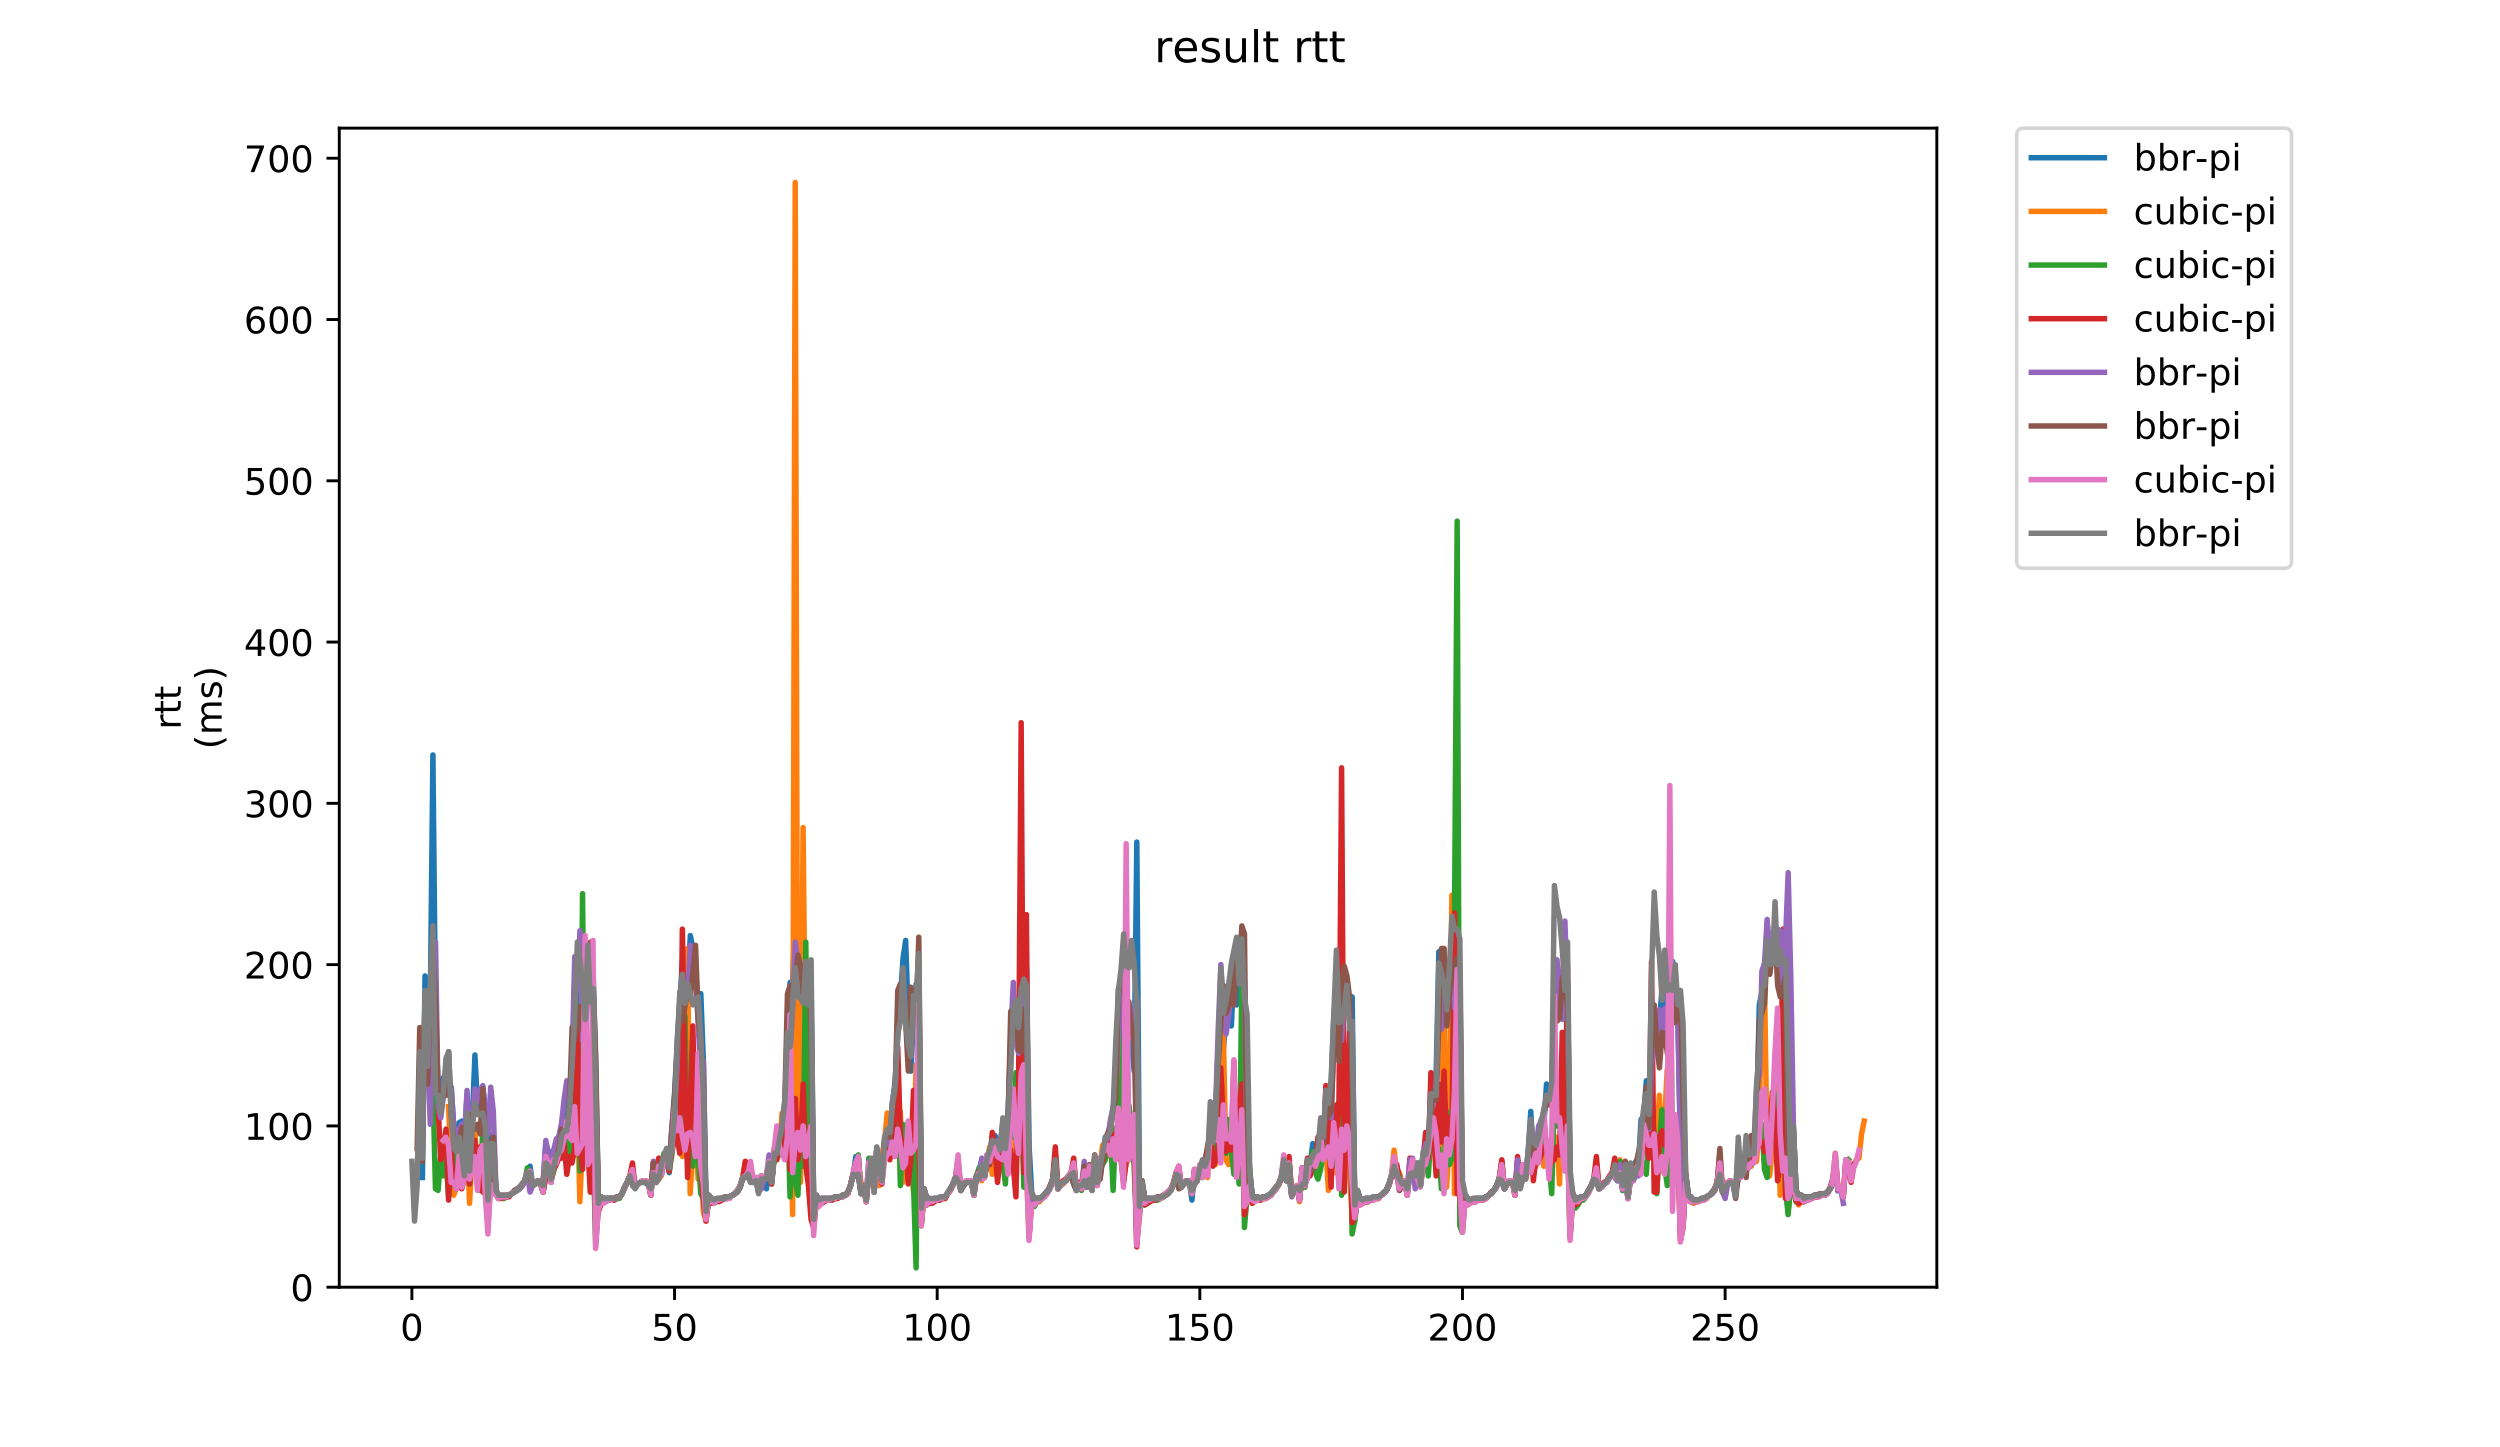 <?xml version="1.0" encoding="utf-8" standalone="no"?>
<!DOCTYPE svg PUBLIC "-//W3C//DTD SVG 1.1//EN"
  "http://www.w3.org/Graphics/SVG/1.1/DTD/svg11.dtd">
<!-- Created with matplotlib (https://matplotlib.org/) -->
<svg height="396pt" version="1.1" viewBox="0 0 684 396" width="684pt" xmlns="http://www.w3.org/2000/svg" xmlns:xlink="http://www.w3.org/1999/xlink">
 <defs>
  <style type="text/css">
*{stroke-linecap:butt;stroke-linejoin:round;}
  </style>
 </defs>
 <g id="figure_1">
  <g id="patch_1">
   <path d="M 0 396 
L 684 396 
L 684 0 
L 0 0 
z
" style="fill:#ffffff;"/>
  </g>
  <g id="axes_1">
   <g id="patch_2">
    <path d="M 92.824 352.174 
L 529.913 352.174 
L 529.913 35.062 
L 92.824 35.062 
z
" style="fill:#ffffff;"/>
   </g>
   <g id="matplotlib.axis_1">
    <g id="xtick_1">
     <g id="line2d_1">
      <defs>
       <path d="M 0 0 
L 0 3.5 
" id="m897622887b" style="stroke:#000000;stroke-width:0.8;"/>
      </defs>
      <g>
       <use style="stroke:#000000;stroke-width:0.8;" x="112.692" xlink:href="#m897622887b" y="352.174"/>
      </g>
     </g>
     <g id="text_1">
      <!-- 0 -->
      <defs>
       <path d="M 31.781 66.406 
Q 24.172 66.406 20.328 58.906 
Q 16.5 51.422 16.5 36.375 
Q 16.5 21.391 20.328 13.891 
Q 24.172 6.391 31.781 6.391 
Q 39.453 6.391 43.281 13.891 
Q 47.125 21.391 47.125 36.375 
Q 47.125 51.422 43.281 58.906 
Q 39.453 66.406 31.781 66.406 
z
M 31.781 74.219 
Q 44.047 74.219 50.516 64.516 
Q 56.984 54.828 56.984 36.375 
Q 56.984 17.969 50.516 8.266 
Q 44.047 -1.422 31.781 -1.422 
Q 19.531 -1.422 13.062 8.266 
Q 6.594 17.969 6.594 36.375 
Q 6.594 54.828 13.062 64.516 
Q 19.531 74.219 31.781 74.219 
z
" id="DejaVuSans-48"/>
      </defs>
      <g transform="translate(109.51 366.773)scale(0.1 -0.1)">
       <use xlink:href="#DejaVuSans-48"/>
      </g>
     </g>
    </g>
    <g id="xtick_2">
     <g id="line2d_2">
      <g>
       <use style="stroke:#000000;stroke-width:0.8;" x="184.552" xlink:href="#m897622887b" y="352.174"/>
      </g>
     </g>
     <g id="text_2">
      <!-- 50 -->
      <defs>
       <path d="M 10.797 72.906 
L 49.516 72.906 
L 49.516 64.594 
L 19.828 64.594 
L 19.828 46.734 
Q 21.969 47.469 24.109 47.828 
Q 26.266 48.188 28.422 48.188 
Q 40.625 48.188 47.75 41.5 
Q 54.891 34.812 54.891 23.391 
Q 54.891 11.625 47.562 5.094 
Q 40.234 -1.422 26.906 -1.422 
Q 22.312 -1.422 17.547 -0.641 
Q 12.797 0.141 7.719 1.703 
L 7.719 11.625 
Q 12.109 9.234 16.797 8.062 
Q 21.484 6.891 26.703 6.891 
Q 35.156 6.891 40.078 11.328 
Q 45.016 15.766 45.016 23.391 
Q 45.016 31 40.078 35.438 
Q 35.156 39.891 26.703 39.891 
Q 22.75 39.891 18.812 39.016 
Q 14.891 38.141 10.797 36.281 
z
" id="DejaVuSans-53"/>
      </defs>
      <g transform="translate(178.19 366.773)scale(0.1 -0.1)">
       <use xlink:href="#DejaVuSans-53"/>
       <use x="63.623" xlink:href="#DejaVuSans-48"/>
      </g>
     </g>
    </g>
    <g id="xtick_3">
     <g id="line2d_3">
      <g>
       <use style="stroke:#000000;stroke-width:0.8;" x="256.412" xlink:href="#m897622887b" y="352.174"/>
      </g>
     </g>
     <g id="text_3">
      <!-- 100 -->
      <defs>
       <path d="M 12.406 8.297 
L 28.516 8.297 
L 28.516 63.922 
L 10.984 60.406 
L 10.984 69.391 
L 28.422 72.906 
L 38.281 72.906 
L 38.281 8.297 
L 54.391 8.297 
L 54.391 0 
L 12.406 0 
z
" id="DejaVuSans-49"/>
      </defs>
      <g transform="translate(246.869 366.773)scale(0.1 -0.1)">
       <use xlink:href="#DejaVuSans-49"/>
       <use x="63.623" xlink:href="#DejaVuSans-48"/>
       <use x="127.246" xlink:href="#DejaVuSans-48"/>
      </g>
     </g>
    </g>
    <g id="xtick_4">
     <g id="line2d_4">
      <g>
       <use style="stroke:#000000;stroke-width:0.8;" x="328.273" xlink:href="#m897622887b" y="352.174"/>
      </g>
     </g>
     <g id="text_4">
      <!-- 150 -->
      <g transform="translate(318.729 366.773)scale(0.1 -0.1)">
       <use xlink:href="#DejaVuSans-49"/>
       <use x="63.623" xlink:href="#DejaVuSans-53"/>
       <use x="127.246" xlink:href="#DejaVuSans-48"/>
      </g>
     </g>
    </g>
    <g id="xtick_5">
     <g id="line2d_5">
      <g>
       <use style="stroke:#000000;stroke-width:0.8;" x="400.133" xlink:href="#m897622887b" y="352.174"/>
      </g>
     </g>
     <g id="text_5">
      <!-- 200 -->
      <defs>
       <path d="M 19.188 8.297 
L 53.609 8.297 
L 53.609 0 
L 7.328 0 
L 7.328 8.297 
Q 12.938 14.109 22.625 23.891 
Q 32.328 33.688 34.812 36.531 
Q 39.547 41.844 41.422 45.531 
Q 43.312 49.219 43.312 52.781 
Q 43.312 58.594 39.234 62.25 
Q 35.156 65.922 28.609 65.922 
Q 23.969 65.922 18.812 64.312 
Q 13.672 62.703 7.812 59.422 
L 7.812 69.391 
Q 13.766 71.781 18.938 73 
Q 24.125 74.219 28.422 74.219 
Q 39.75 74.219 46.484 68.547 
Q 53.219 62.891 53.219 53.422 
Q 53.219 48.922 51.531 44.891 
Q 49.859 40.875 45.406 35.406 
Q 44.188 33.984 37.641 27.219 
Q 31.109 20.453 19.188 8.297 
z
" id="DejaVuSans-50"/>
      </defs>
      <g transform="translate(390.59 366.773)scale(0.1 -0.1)">
       <use xlink:href="#DejaVuSans-50"/>
       <use x="63.623" xlink:href="#DejaVuSans-48"/>
       <use x="127.246" xlink:href="#DejaVuSans-48"/>
      </g>
     </g>
    </g>
    <g id="xtick_6">
     <g id="line2d_6">
      <g>
       <use style="stroke:#000000;stroke-width:0.8;" x="471.994" xlink:href="#m897622887b" y="352.174"/>
      </g>
     </g>
     <g id="text_6">
      <!-- 250 -->
      <g transform="translate(462.45 366.773)scale(0.1 -0.1)">
       <use xlink:href="#DejaVuSans-50"/>
       <use x="63.623" xlink:href="#DejaVuSans-53"/>
       <use x="127.246" xlink:href="#DejaVuSans-48"/>
      </g>
     </g>
    </g>
   </g>
   <g id="matplotlib.axis_2">
    <g id="ytick_1">
     <g id="line2d_7">
      <defs>
       <path d="M 0 0 
L -3.5 0 
" id="me4dddb81ce" style="stroke:#000000;stroke-width:0.8;"/>
      </defs>
      <g>
       <use style="stroke:#000000;stroke-width:0.8;" x="92.824" xlink:href="#me4dddb81ce" y="352.174"/>
      </g>
     </g>
     <g id="text_7">
      <!-- 0 -->
      <g transform="translate(79.461 355.973)scale(0.1 -0.1)">
       <use xlink:href="#DejaVuSans-48"/>
      </g>
     </g>
    </g>
    <g id="ytick_2">
     <g id="line2d_8">
      <g>
       <use style="stroke:#000000;stroke-width:0.8;" x="92.824" xlink:href="#me4dddb81ce" y="308.048"/>
      </g>
     </g>
     <g id="text_8">
      <!-- 100 -->
      <g transform="translate(66.736 311.847)scale(0.1 -0.1)">
       <use xlink:href="#DejaVuSans-49"/>
       <use x="63.623" xlink:href="#DejaVuSans-48"/>
       <use x="127.246" xlink:href="#DejaVuSans-48"/>
      </g>
     </g>
    </g>
    <g id="ytick_3">
     <g id="line2d_9">
      <g>
       <use style="stroke:#000000;stroke-width:0.8;" x="92.824" xlink:href="#me4dddb81ce" y="263.922"/>
      </g>
     </g>
     <g id="text_9">
      <!-- 200 -->
      <g transform="translate(66.736 267.721)scale(0.1 -0.1)">
       <use xlink:href="#DejaVuSans-50"/>
       <use x="63.623" xlink:href="#DejaVuSans-48"/>
       <use x="127.246" xlink:href="#DejaVuSans-48"/>
      </g>
     </g>
    </g>
    <g id="ytick_4">
     <g id="line2d_10">
      <g>
       <use style="stroke:#000000;stroke-width:0.8;" x="92.824" xlink:href="#me4dddb81ce" y="219.796"/>
      </g>
     </g>
     <g id="text_10">
      <!-- 300 -->
      <defs>
       <path d="M 40.578 39.312 
Q 47.656 37.797 51.625 33 
Q 55.609 28.219 55.609 21.188 
Q 55.609 10.406 48.188 4.484 
Q 40.766 -1.422 27.094 -1.422 
Q 22.516 -1.422 17.656 -0.516 
Q 12.797 0.391 7.625 2.203 
L 7.625 11.719 
Q 11.719 9.328 16.594 8.109 
Q 21.484 6.891 26.812 6.891 
Q 36.078 6.891 40.938 10.547 
Q 45.797 14.203 45.797 21.188 
Q 45.797 27.641 41.281 31.266 
Q 36.766 34.906 28.719 34.906 
L 20.219 34.906 
L 20.219 43.016 
L 29.109 43.016 
Q 36.375 43.016 40.234 45.922 
Q 44.094 48.828 44.094 54.297 
Q 44.094 59.906 40.109 62.906 
Q 36.141 65.922 28.719 65.922 
Q 24.656 65.922 20.016 65.031 
Q 15.375 64.156 9.812 62.312 
L 9.812 71.094 
Q 15.438 72.656 20.344 73.438 
Q 25.25 74.219 29.594 74.219 
Q 40.828 74.219 47.359 69.109 
Q 53.906 64.016 53.906 55.328 
Q 53.906 49.266 50.438 45.094 
Q 46.969 40.922 40.578 39.312 
z
" id="DejaVuSans-51"/>
      </defs>
      <g transform="translate(66.736 223.595)scale(0.1 -0.1)">
       <use xlink:href="#DejaVuSans-51"/>
       <use x="63.623" xlink:href="#DejaVuSans-48"/>
       <use x="127.246" xlink:href="#DejaVuSans-48"/>
      </g>
     </g>
    </g>
    <g id="ytick_5">
     <g id="line2d_11">
      <g>
       <use style="stroke:#000000;stroke-width:0.8;" x="92.824" xlink:href="#me4dddb81ce" y="175.67"/>
      </g>
     </g>
     <g id="text_11">
      <!-- 400 -->
      <defs>
       <path d="M 37.797 64.312 
L 12.891 25.391 
L 37.797 25.391 
z
M 35.203 72.906 
L 47.609 72.906 
L 47.609 25.391 
L 58.016 25.391 
L 58.016 17.188 
L 47.609 17.188 
L 47.609 0 
L 37.797 0 
L 37.797 17.188 
L 4.891 17.188 
L 4.891 26.703 
z
" id="DejaVuSans-52"/>
      </defs>
      <g transform="translate(66.736 179.469)scale(0.1 -0.1)">
       <use xlink:href="#DejaVuSans-52"/>
       <use x="63.623" xlink:href="#DejaVuSans-48"/>
       <use x="127.246" xlink:href="#DejaVuSans-48"/>
      </g>
     </g>
    </g>
    <g id="ytick_6">
     <g id="line2d_12">
      <g>
       <use style="stroke:#000000;stroke-width:0.8;" x="92.824" xlink:href="#me4dddb81ce" y="131.544"/>
      </g>
     </g>
     <g id="text_12">
      <!-- 500 -->
      <g transform="translate(66.736 135.343)scale(0.1 -0.1)">
       <use xlink:href="#DejaVuSans-53"/>
       <use x="63.623" xlink:href="#DejaVuSans-48"/>
       <use x="127.246" xlink:href="#DejaVuSans-48"/>
      </g>
     </g>
    </g>
    <g id="ytick_7">
     <g id="line2d_13">
      <g>
       <use style="stroke:#000000;stroke-width:0.8;" x="92.824" xlink:href="#me4dddb81ce" y="87.418"/>
      </g>
     </g>
     <g id="text_13">
      <!-- 600 -->
      <defs>
       <path d="M 33.016 40.375 
Q 26.375 40.375 22.484 35.828 
Q 18.609 31.297 18.609 23.391 
Q 18.609 15.531 22.484 10.953 
Q 26.375 6.391 33.016 6.391 
Q 39.656 6.391 43.531 10.953 
Q 47.406 15.531 47.406 23.391 
Q 47.406 31.297 43.531 35.828 
Q 39.656 40.375 33.016 40.375 
z
M 52.594 71.297 
L 52.594 62.312 
Q 48.875 64.062 45.094 64.984 
Q 41.312 65.922 37.594 65.922 
Q 27.828 65.922 22.672 59.328 
Q 17.531 52.734 16.797 39.406 
Q 19.672 43.656 24.016 45.922 
Q 28.375 48.188 33.594 48.188 
Q 44.578 48.188 50.953 41.516 
Q 57.328 34.859 57.328 23.391 
Q 57.328 12.156 50.688 5.359 
Q 44.047 -1.422 33.016 -1.422 
Q 20.359 -1.422 13.672 8.266 
Q 6.984 17.969 6.984 36.375 
Q 6.984 53.656 15.188 63.938 
Q 23.391 74.219 37.203 74.219 
Q 40.922 74.219 44.703 73.484 
Q 48.484 72.75 52.594 71.297 
z
" id="DejaVuSans-54"/>
      </defs>
      <g transform="translate(66.736 91.217)scale(0.1 -0.1)">
       <use xlink:href="#DejaVuSans-54"/>
       <use x="63.623" xlink:href="#DejaVuSans-48"/>
       <use x="127.246" xlink:href="#DejaVuSans-48"/>
      </g>
     </g>
    </g>
    <g id="ytick_8">
     <g id="line2d_14">
      <g>
       <use style="stroke:#000000;stroke-width:0.8;" x="92.824" xlink:href="#me4dddb81ce" y="43.292"/>
      </g>
     </g>
     <g id="text_14">
      <!-- 700 -->
      <defs>
       <path d="M 8.203 72.906 
L 55.078 72.906 
L 55.078 68.703 
L 28.609 0 
L 18.312 0 
L 43.219 64.594 
L 8.203 64.594 
z
" id="DejaVuSans-55"/>
      </defs>
      <g transform="translate(66.736 47.091)scale(0.1 -0.1)">
       <use xlink:href="#DejaVuSans-55"/>
       <use x="63.623" xlink:href="#DejaVuSans-48"/>
       <use x="127.246" xlink:href="#DejaVuSans-48"/>
      </g>
     </g>
    </g>
    <g id="text_15">
     <!-- rtt -->
     <defs>
      <path d="M 41.109 46.297 
Q 39.594 47.172 37.812 47.578 
Q 36.031 48 33.891 48 
Q 26.266 48 22.188 43.047 
Q 18.109 38.094 18.109 28.812 
L 18.109 0 
L 9.078 0 
L 9.078 54.688 
L 18.109 54.688 
L 18.109 46.188 
Q 20.953 51.172 25.484 53.578 
Q 30.031 56 36.531 56 
Q 37.453 56 38.578 55.875 
Q 39.703 55.766 41.062 55.516 
z
" id="DejaVuSans-114"/>
      <path d="M 18.312 70.219 
L 18.312 54.688 
L 36.812 54.688 
L 36.812 47.703 
L 18.312 47.703 
L 18.312 18.016 
Q 18.312 11.328 20.141 9.422 
Q 21.969 7.516 27.594 7.516 
L 36.812 7.516 
L 36.812 0 
L 27.594 0 
Q 17.188 0 13.234 3.875 
Q 9.281 7.766 9.281 18.016 
L 9.281 47.703 
L 2.688 47.703 
L 2.688 54.688 
L 9.281 54.688 
L 9.281 70.219 
z
" id="DejaVuSans-116"/>
     </defs>
     <g transform="translate(49.459 199.594)rotate(-90)scale(0.1 -0.1)">
      <use xlink:href="#DejaVuSans-114"/>
      <use x="41.113" xlink:href="#DejaVuSans-116"/>
      <use x="80.322" xlink:href="#DejaVuSans-116"/>
     </g>
     <!-- (ms) -->
     <defs>
      <path d="M 31 75.875 
Q 24.469 64.656 21.281 53.656 
Q 18.109 42.672 18.109 31.391 
Q 18.109 20.125 21.312 9.062 
Q 24.516 -2 31 -13.188 
L 23.188 -13.188 
Q 15.875 -1.703 12.234 9.375 
Q 8.594 20.453 8.594 31.391 
Q 8.594 42.281 12.203 53.312 
Q 15.828 64.359 23.188 75.875 
z
" id="DejaVuSans-40"/>
      <path d="M 52 44.188 
Q 55.375 50.25 60.062 53.125 
Q 64.75 56 71.094 56 
Q 79.641 56 84.281 50.016 
Q 88.922 44.047 88.922 33.016 
L 88.922 0 
L 79.891 0 
L 79.891 32.719 
Q 79.891 40.578 77.094 44.375 
Q 74.312 48.188 68.609 48.188 
Q 61.625 48.188 57.562 43.547 
Q 53.516 38.922 53.516 30.906 
L 53.516 0 
L 44.484 0 
L 44.484 32.719 
Q 44.484 40.625 41.703 44.406 
Q 38.922 48.188 33.109 48.188 
Q 26.219 48.188 22.156 43.531 
Q 18.109 38.875 18.109 30.906 
L 18.109 0 
L 9.078 0 
L 9.078 54.688 
L 18.109 54.688 
L 18.109 46.188 
Q 21.188 51.219 25.484 53.609 
Q 29.781 56 35.688 56 
Q 41.656 56 45.828 52.969 
Q 50 49.953 52 44.188 
z
" id="DejaVuSans-109"/>
      <path d="M 44.281 53.078 
L 44.281 44.578 
Q 40.484 46.531 36.375 47.5 
Q 32.281 48.484 27.875 48.484 
Q 21.188 48.484 17.844 46.438 
Q 14.5 44.391 14.5 40.281 
Q 14.5 37.156 16.891 35.375 
Q 19.281 33.594 26.516 31.984 
L 29.594 31.297 
Q 39.156 29.25 43.188 25.516 
Q 47.219 21.781 47.219 15.094 
Q 47.219 7.469 41.188 3.016 
Q 35.156 -1.422 24.609 -1.422 
Q 20.219 -1.422 15.453 -0.562 
Q 10.688 0.297 5.422 2 
L 5.422 11.281 
Q 10.406 8.688 15.234 7.391 
Q 20.062 6.109 24.812 6.109 
Q 31.156 6.109 34.562 8.281 
Q 37.984 10.453 37.984 14.406 
Q 37.984 18.062 35.516 20.016 
Q 33.062 21.969 24.703 23.781 
L 21.578 24.516 
Q 13.234 26.266 9.516 29.906 
Q 5.812 33.547 5.812 39.891 
Q 5.812 47.609 11.281 51.797 
Q 16.75 56 26.812 56 
Q 31.781 56 36.172 55.266 
Q 40.578 54.547 44.281 53.078 
z
" id="DejaVuSans-115"/>
      <path d="M 8.016 75.875 
L 15.828 75.875 
Q 23.141 64.359 26.781 53.312 
Q 30.422 42.281 30.422 31.391 
Q 30.422 20.453 26.781 9.375 
Q 23.141 -1.703 15.828 -13.188 
L 8.016 -13.188 
Q 14.5 -2 17.703 9.062 
Q 20.906 20.125 20.906 31.391 
Q 20.906 42.672 17.703 53.656 
Q 14.5 64.656 8.016 75.875 
z
" id="DejaVuSans-41"/>
     </defs>
     <g transform="translate(60.657 204.995)rotate(-90)scale(0.1 -0.1)">
      <use xlink:href="#DejaVuSans-40"/>
      <use x="39.014" xlink:href="#DejaVuSans-109"/>
      <use x="136.426" xlink:href="#DejaVuSans-115"/>
      <use x="188.525" xlink:href="#DejaVuSans-41"/>
     </g>
    </g>
   </g>
   <g id="line2d_15">
    <path clip-path="url(#p0e4667fb11)" d="M 115.57 322.168 
L 116.289 267.011 
L 117.008 291.722 
L 117.726 274.512 
L 118.445 206.558 
L 119.163 278.925 
L 119.882 297.899 
L 120.601 301.429 
L 121.319 294.81 
L 122.038 296.134 
L 122.756 296.575 
L 123.475 297.458 
L 124.194 309.372 
L 124.912 312.902 
L 125.631 307.166 
L 126.349 306.724 
L 127.068 312.019 
L 127.787 299.664 
L 128.505 315.108 
L 129.224 306.283 
L 129.942 288.633 
L 130.661 303.194 
L 131.38 298.782 
L 132.098 297.458 
L 133.535 310.254 
L 134.254 312.019 
L 134.973 310.254 
L 135.691 325.699 
L 136.41 327.464 
L 138.566 327.464 
L 142.159 325.257 
L 142.877 324.375 
L 143.596 323.051 
L 144.314 321.286 
L 145.033 319.08 
L 145.752 324.375 
L 147.189 323.492 
L 147.908 323.934 
L 148.626 323.051 
L 149.345 312.902 
L 150.063 315.108 
L 150.782 323.492 
L 151.501 314.667 
L 152.219 313.343 
L 152.938 310.696 
L 153.656 308.489 
L 155.094 297.017 
L 155.812 302.753 
L 156.531 290.398 
L 157.249 275.395 
L 157.968 270.1 
L 158.687 273.189 
L 159.405 284.661 
L 160.124 282.896 
L 160.842 270.541 
L 161.561 270.982 
L 162.28 265.687 
L 162.998 293.045 
L 163.717 328.787 
L 164.435 327.464 
L 165.154 327.905 
L 168.747 327.905 
L 169.466 327.464 
L 170.184 326.581 
L 170.903 324.816 
L 171.621 323.492 
L 172.34 321.727 
L 173.059 320.403 
L 173.777 324.816 
L 174.496 323.934 
L 175.214 323.492 
L 176.652 323.492 
L 177.37 324.375 
L 178.089 324.375 
L 178.808 321.286 
L 179.526 323.492 
L 180.245 319.962 
L 180.963 321.286 
L 181.682 317.315 
L 182.401 316.873 
L 183.119 320.845 
L 183.838 308.489 
L 184.556 299.223 
L 185.275 285.544 
L 186.712 263.04 
L 187.431 273.63 
L 188.149 271.865 
L 188.868 255.979 
L 189.587 259.51 
L 190.305 264.805 
L 191.024 276.277 
L 191.742 271.865 
L 192.461 290.839 
L 193.18 330.552 
L 193.898 327.022 
L 194.617 327.905 
L 195.335 328.346 
L 196.054 328.346 
L 196.773 327.905 
L 198.21 327.905 
L 198.928 327.464 
L 199.647 327.464 
L 201.084 326.581 
L 201.803 325.699 
L 202.521 324.375 
L 203.24 322.168 
L 203.959 322.168 
L 204.677 321.286 
L 205.396 323.492 
L 206.114 323.492 
L 206.833 322.61 
L 207.552 323.934 
L 208.27 322.61 
L 208.989 322.168 
L 209.707 325.257 
L 210.426 319.08 
L 211.145 323.051 
L 211.863 315.55 
L 212.582 315.55 
L 214.738 303.636 
L 216.175 268.776 
L 216.894 268.776 
L 217.612 244.948 
L 218.331 265.246 
L 219.049 268.335 
L 219.768 279.807 
L 220.487 279.807 
L 221.205 265.687 
L 221.924 269.217 
L 222.642 331.876 
L 223.361 327.022 
L 224.08 328.346 
L 224.798 327.905 
L 227.673 327.905 
L 228.391 327.464 
L 229.828 327.464 
L 230.547 327.022 
L 231.266 327.022 
L 231.984 326.14 
L 232.703 324.375 
L 233.421 321.727 
L 234.14 316.432 
L 235.577 326.581 
L 236.296 324.816 
L 237.014 327.022 
L 237.733 321.286 
L 238.452 318.197 
L 239.17 326.14 
L 239.889 314.226 
L 240.607 317.756 
L 241.326 323.051 
L 242.045 311.578 
L 242.763 309.813 
L 243.482 312.461 
L 244.2 301.429 
L 244.919 295.693 
L 245.638 283.338 
L 247.075 262.157 
L 247.794 257.303 
L 248.512 279.366 
L 249.231 293.045 
L 249.949 277.601 
L 250.668 269.217 
L 251.387 277.16 
L 252.105 330.111 
L 252.824 325.257 
L 253.542 327.905 
L 254.261 327.905 
L 254.98 328.346 
L 255.698 327.905 
L 257.854 327.905 
L 258.573 327.464 
L 259.291 326.581 
L 260.728 323.934 
L 261.447 322.168 
L 262.166 319.521 
L 262.884 325.699 
L 263.603 324.375 
L 264.321 323.492 
L 265.759 323.492 
L 266.477 325.699 
L 267.196 321.727 
L 267.914 319.962 
L 268.633 317.315 
L 269.352 321.727 
L 270.07 316.873 
L 270.789 315.55 
L 271.507 311.137 
L 272.226 310.696 
L 273.663 314.226 
L 274.382 307.607 
L 275.1 312.902 
L 275.819 303.636 
L 276.538 286.426 
L 277.256 277.16 
L 277.975 279.807 
L 278.693 278.042 
L 279.412 274.071 
L 280.131 265.687 
L 280.849 265.246 
L 281.568 313.785 
L 282.287 326.581 
L 283.005 327.905 
L 284.442 327.905 
L 285.161 327.464 
L 287.317 324.816 
L 288.035 322.61 
L 288.754 316.432 
L 289.473 324.816 
L 290.191 323.934 
L 291.628 323.051 
L 293.066 321.286 
L 293.784 323.934 
L 294.503 325.699 
L 295.221 323.934 
L 295.94 323.934 
L 296.659 322.168 
L 297.377 324.816 
L 298.096 322.61 
L 298.814 325.257 
L 299.533 316.873 
L 300.252 323.492 
L 300.97 316.873 
L 301.689 316.873 
L 302.407 311.137 
L 303.126 310.696 
L 303.845 307.166 
L 304.563 302.753 
L 305.282 300.105 
L 306 281.573 
L 306.719 279.366 
L 307.438 278.484 
L 308.875 285.985 
L 309.593 284.661 
L 310.312 293.045 
L 311.031 230.386 
L 311.749 325.699 
L 312.468 323.492 
L 313.187 327.905 
L 316.061 327.905 
L 316.78 327.464 
L 318.217 327.464 
L 318.935 326.581 
L 319.654 326.14 
L 320.373 325.257 
L 321.091 323.934 
L 321.81 321.286 
L 322.528 321.727 
L 323.247 324.816 
L 323.966 323.492 
L 324.684 323.051 
L 325.403 323.492 
L 326.121 328.346 
L 326.84 319.962 
L 327.559 322.61 
L 328.277 319.521 
L 328.996 321.727 
L 329.714 316.873 
L 330.433 317.315 
L 331.152 307.607 
L 331.87 310.696 
L 332.589 305.842 
L 333.307 285.544 
L 334.026 282.014 
L 334.745 286.868 
L 335.463 277.601 
L 336.182 278.484 
L 336.9 280.69 
L 337.619 264.805 
L 338.338 274.954 
L 339.056 270.982 
L 339.775 264.363 
L 340.493 307.607 
L 341.212 325.257 
L 341.931 321.286 
L 342.649 327.464 
L 344.086 327.464 
L 344.805 327.905 
L 345.524 327.464 
L 346.242 327.464 
L 347.68 326.581 
L 349.835 323.934 
L 350.554 322.168 
L 351.273 317.315 
L 351.991 323.051 
L 352.71 321.286 
L 353.428 327.022 
L 354.147 325.257 
L 354.866 324.375 
L 355.584 327.022 
L 356.303 319.962 
L 357.021 323.934 
L 357.74 317.315 
L 358.459 318.638 
L 359.177 312.902 
L 359.896 317.756 
L 360.614 312.461 
L 361.333 309.813 
L 362.052 313.343 
L 362.77 300.988 
L 363.489 301.87 
L 364.207 297.017 
L 364.926 278.042 
L 365.645 269.659 
L 366.363 277.601 
L 367.082 280.249 
L 367.8 267.011 
L 368.519 272.306 
L 369.238 276.277 
L 369.956 272.747 
L 370.675 330.994 
L 371.393 325.699 
L 372.112 327.905 
L 372.831 328.346 
L 373.549 327.905 
L 374.986 327.905 
L 375.705 327.464 
L 377.142 327.464 
L 378.579 326.581 
L 379.298 325.699 
L 380.017 323.934 
L 380.735 321.727 
L 381.454 321.727 
L 382.173 321.286 
L 382.891 321.286 
L 383.61 323.934 
L 384.328 323.492 
L 385.047 326.14 
L 385.766 320.845 
L 386.484 320.845 
L 387.203 321.727 
L 387.921 318.197 
L 388.64 324.375 
L 389.359 318.197 
L 390.077 318.197 
L 390.796 315.108 
L 391.514 297.458 
L 392.233 300.547 
L 392.952 292.604 
L 393.67 260.392 
L 394.389 263.481 
L 395.107 261.275 
L 395.826 270.982 
L 396.545 263.922 
L 397.263 263.481 
L 397.982 259.951 
L 398.7 248.919 
L 399.419 267.452 
L 400.138 333.641 
L 400.856 327.022 
L 401.575 328.346 
L 403.012 328.346 
L 403.731 327.905 
L 405.886 327.905 
L 408.042 326.581 
L 409.479 324.816 
L 410.198 322.61 
L 410.917 323.492 
L 411.635 325.257 
L 412.354 323.934 
L 413.791 323.051 
L 414.51 326.581 
L 415.228 317.756 
L 415.947 324.816 
L 416.666 322.168 
L 417.384 322.168 
L 418.103 315.108 
L 418.821 304.077 
L 419.54 317.315 
L 420.259 316.873 
L 420.977 313.343 
L 421.696 306.283 
L 422.414 307.607 
L 423.133 296.575 
L 423.852 300.105 
L 424.57 298.782 
L 425.289 264.363 
L 426.007 263.922 
L 426.726 275.395 
L 427.445 274.954 
L 428.163 266.57 
L 428.882 268.776 
L 429.6 324.816 
L 431.038 328.346 
L 432.475 327.464 
L 433.193 327.464 
L 433.912 327.022 
L 434.631 325.699 
L 435.349 324.816 
L 436.068 322.61 
L 436.786 323.051 
L 437.505 325.257 
L 438.224 324.816 
L 438.942 323.934 
L 439.661 323.492 
L 440.379 322.168 
L 441.098 321.286 
L 442.535 323.051 
L 443.254 321.727 
L 443.972 325.699 
L 444.691 323.051 
L 445.41 327.464 
L 446.128 318.638 
L 446.847 323.051 
L 447.566 317.756 
L 448.284 318.638 
L 449.003 306.283 
L 449.721 305.401 
L 450.44 295.693 
L 451.159 309.813 
L 451.877 282.014 
L 452.596 287.309 
L 453.314 282.014 
L 454.033 279.366 
L 454.752 270.1 
L 455.47 273.189 
L 456.189 286.868 
L 457.626 263.04 
L 458.345 277.601 
L 459.063 276.277 
L 459.782 315.991 
L 460.5 332.317 
L 461.219 321.286 
L 461.938 327.022 
L 462.656 327.464 
L 463.375 328.346 
L 464.812 328.346 
L 465.531 327.905 
L 466.249 327.905 
L 467.686 327.022 
L 469.124 325.257 
L 469.842 323.492 
L 470.561 319.08 
L 471.279 325.699 
L 471.998 324.375 
L 473.435 323.492 
L 474.154 323.492 
L 474.872 325.699 
L 475.591 314.667 
L 476.31 321.727 
L 477.028 320.845 
L 477.747 316.432 
L 478.465 319.521 
L 479.184 316.432 
L 479.903 312.019 
L 480.621 305.401 
L 481.34 274.954 
L 482.059 271.424 
L 482.777 273.189 
L 483.496 252.449 
L 484.214 261.275 
L 484.933 257.744 
L 485.652 259.51 
L 486.37 254.214 
L 487.089 260.833 
L 487.807 261.716 
L 488.526 258.627 
L 489.245 259.951 
L 489.963 304.518 
L 490.682 309.372 
L 491.4 325.699 
L 492.119 327.022 
L 492.838 327.022 
L 493.556 327.905 
L 494.275 327.464 
L 495.712 327.464 
L 496.431 327.022 
L 499.305 327.022 
L 500.742 325.257 
L 501.461 323.051 
L 502.179 321.727 
L 502.898 325.699 
L 502.898 325.699 
" style="fill:none;stroke:#1f77b4;stroke-linecap:square;stroke-width:1.5;"/>
   </g>
   <g id="line2d_16">
    <path clip-path="url(#p0e4667fb11)" d="M 122.718 302.753 
L 123.436 318.638 
L 124.155 327.022 
L 124.873 324.816 
L 125.592 323.492 
L 126.311 320.845 
L 127.029 323.051 
L 127.748 311.137 
L 128.466 329.229 
L 129.185 315.991 
L 129.904 308.931 
L 130.622 320.403 
L 131.341 319.962 
L 132.059 316.873 
L 133.497 332.759 
L 134.215 323.051 
L 134.934 323.934 
L 135.652 326.14 
L 136.371 327.464 
L 137.09 327.464 
L 137.808 327.905 
L 142.12 325.257 
L 142.838 324.375 
L 143.557 323.051 
L 144.276 320.845 
L 144.994 320.845 
L 145.713 324.375 
L 146.432 323.492 
L 147.15 323.051 
L 147.869 323.934 
L 148.587 326.14 
L 149.306 321.727 
L 150.025 320.845 
L 150.743 323.051 
L 151.462 319.962 
L 152.18 318.197 
L 152.899 315.991 
L 153.618 315.108 
L 154.336 313.343 
L 155.055 310.254 
L 155.773 317.315 
L 156.492 314.667 
L 157.211 291.722 
L 157.929 298.782 
L 158.648 328.787 
L 159.366 312.461 
L 160.085 317.315 
L 160.804 312.902 
L 161.522 304.077 
L 162.241 310.696 
L 162.959 338.054 
L 163.678 331.876 
L 164.397 327.464 
L 165.115 328.346 
L 165.834 328.346 
L 166.552 327.905 
L 168.708 327.905 
L 169.427 327.464 
L 170.145 326.581 
L 170.864 325.257 
L 172.301 321.727 
L 173.02 320.845 
L 173.738 324.816 
L 174.457 323.934 
L 175.176 323.492 
L 177.331 323.492 
L 178.05 327.022 
L 178.769 318.197 
L 179.487 323.492 
L 180.925 321.727 
L 181.643 317.756 
L 182.362 316.432 
L 183.08 316.873 
L 183.799 315.55 
L 184.518 304.959 
L 185.236 301.87 
L 185.955 311.137 
L 186.673 316.432 
L 187.392 304.077 
L 188.111 259.51 
L 188.829 326.581 
L 190.266 304.077 
L 190.985 322.61 
L 191.704 311.137 
L 192.422 331.435 
L 193.141 334.082 
L 193.859 329.229 
L 194.578 329.229 
L 196.015 328.346 
L 196.734 328.346 
L 197.452 327.905 
L 198.89 327.905 
L 201.045 326.581 
L 201.764 325.699 
L 202.483 324.375 
L 203.201 322.168 
L 203.92 317.756 
L 204.638 321.286 
L 205.357 323.051 
L 206.076 323.051 
L 206.794 322.168 
L 207.513 325.699 
L 208.231 321.727 
L 208.95 322.61 
L 209.669 321.286 
L 210.387 319.08 
L 211.106 323.492 
L 211.824 314.226 
L 212.543 316.432 
L 213.262 314.667 
L 213.98 304.518 
L 214.699 308.931 
L 215.418 309.372 
L 216.136 291.722 
L 216.855 332.317 
L 217.573 49.911 
L 218.292 323.934 
L 219.011 323.492 
L 219.729 226.415 
L 220.448 298.782 
L 221.166 317.756 
L 221.885 330.994 
L 222.604 335.848 
L 223.322 328.787 
L 224.041 329.229 
L 225.478 328.346 
L 226.915 328.346 
L 227.634 327.905 
L 229.071 327.905 
L 230.508 327.022 
L 231.227 327.022 
L 231.945 326.581 
L 232.664 324.375 
L 233.383 321.286 
L 234.101 321.727 
L 234.82 317.756 
L 235.538 323.492 
L 236.257 324.375 
L 236.976 328.787 
L 237.694 320.845 
L 238.413 320.403 
L 239.131 322.168 
L 239.85 314.667 
L 240.569 324.375 
L 241.287 315.991 
L 242.006 312.461 
L 242.724 304.518 
L 243.443 312.902 
L 244.162 305.401 
L 244.88 311.578 
L 245.599 311.578 
L 246.317 304.077 
L 247.036 323.492 
L 247.755 311.578 
L 248.473 313.785 
L 249.192 313.785 
L 249.911 326.14 
L 250.629 291.28 
L 251.348 330.111 
L 252.066 335.406 
L 252.785 326.581 
L 253.504 328.346 
L 254.222 328.787 
L 254.941 328.787 
L 255.659 328.346 
L 256.378 328.346 
L 257.097 327.905 
L 257.815 327.905 
L 258.534 327.464 
L 259.971 325.699 
L 261.408 322.168 
L 262.127 318.197 
L 262.845 325.699 
L 263.564 323.934 
L 265.001 323.051 
L 265.72 323.051 
L 266.438 327.022 
L 267.157 322.168 
L 267.876 320.845 
L 268.594 323.051 
L 269.313 318.638 
L 270.031 318.197 
L 270.75 313.785 
L 271.469 321.286 
L 272.187 318.197 
L 272.906 322.168 
L 274.343 312.019 
L 275.062 318.638 
L 275.78 320.845 
L 276.499 312.019 
L 277.217 298.34 
L 277.936 318.638 
L 278.655 308.931 
L 279.373 294.81 
L 280.092 319.08 
L 280.811 318.638 
L 281.529 338.054 
L 282.248 328.346 
L 282.966 328.787 
L 284.404 328.787 
L 287.278 325.257 
L 287.997 323.051 
L 288.715 319.08 
L 289.434 325.257 
L 290.152 324.375 
L 290.871 323.934 
L 293.027 321.286 
L 293.745 323.492 
L 294.464 325.257 
L 295.183 323.934 
L 295.901 325.257 
L 296.62 323.051 
L 297.338 324.816 
L 298.057 319.08 
L 298.776 325.699 
L 299.494 317.315 
L 300.213 324.375 
L 300.931 319.521 
L 301.65 313.343 
L 302.369 317.315 
L 303.087 313.785 
L 303.806 316.432 
L 304.524 314.667 
L 305.243 308.931 
L 305.962 314.226 
L 306.68 310.696 
L 307.399 322.61 
L 308.117 318.197 
L 308.836 317.315 
L 309.555 308.048 
L 310.273 308.931 
L 310.992 340.26 
L 311.71 333.641 
L 312.429 324.375 
L 313.148 328.787 
L 313.866 328.346 
L 314.585 328.787 
L 315.304 328.346 
L 316.022 328.346 
L 316.741 327.905 
L 317.459 327.905 
L 318.897 327.022 
L 319.615 326.14 
L 320.334 325.699 
L 321.052 323.934 
L 321.771 321.286 
L 322.49 319.962 
L 323.208 324.816 
L 323.927 323.492 
L 324.645 323.051 
L 325.364 323.051 
L 326.083 326.581 
L 326.801 323.492 
L 327.52 323.051 
L 328.238 320.403 
L 328.957 318.638 
L 329.676 318.197 
L 330.394 322.168 
L 331.113 308.489 
L 331.831 316.873 
L 332.55 318.638 
L 333.269 300.105 
L 333.987 316.432 
L 334.706 282.896 
L 335.424 317.315 
L 336.143 318.638 
L 336.862 317.315 
L 337.58 308.931 
L 338.299 312.019 
L 339.017 316.873 
L 339.736 317.315 
L 340.455 327.905 
L 341.173 328.787 
L 341.892 325.257 
L 342.61 328.787 
L 343.329 328.346 
L 344.766 328.346 
L 345.485 327.905 
L 346.204 327.905 
L 347.641 327.022 
L 349.797 324.375 
L 350.515 322.61 
L 351.234 318.197 
L 351.952 319.962 
L 352.671 317.756 
L 353.39 327.022 
L 354.108 325.257 
L 354.827 324.375 
L 355.545 328.787 
L 356.264 319.521 
L 356.983 324.816 
L 357.701 317.756 
L 358.42 318.638 
L 359.138 317.315 
L 360.576 321.727 
L 361.294 312.019 
L 362.013 317.756 
L 362.731 313.343 
L 363.45 325.699 
L 364.169 314.667 
L 364.887 320.845 
L 365.606 302.312 
L 366.324 319.521 
L 367.043 299.223 
L 367.762 316.432 
L 368.48 313.785 
L 369.199 320.403 
L 369.917 332.317 
L 370.636 334.082 
L 371.355 327.905 
L 372.073 329.229 
L 372.792 329.229 
L 373.51 328.787 
L 374.229 328.787 
L 375.666 327.905 
L 377.103 327.905 
L 377.822 327.022 
L 378.541 326.581 
L 379.259 325.699 
L 379.978 323.934 
L 380.697 321.727 
L 381.415 314.667 
L 382.134 320.845 
L 382.852 320.845 
L 383.571 323.934 
L 384.29 323.051 
L 385.008 327.022 
L 385.727 320.845 
L 386.445 320.845 
L 387.164 318.197 
L 387.883 322.168 
L 388.601 321.286 
L 389.32 316.873 
L 390.038 314.667 
L 390.757 316.432 
L 392.194 308.931 
L 392.913 312.902 
L 393.631 318.638 
L 394.35 313.785 
L 395.069 271.424 
L 395.787 324.816 
L 396.506 312.461 
L 397.224 244.948 
L 397.943 326.581 
L 398.662 321.727 
L 399.38 311.578 
L 400.099 337.171 
L 400.817 327.905 
L 401.536 329.67 
L 402.973 328.787 
L 403.692 328.787 
L 404.41 328.346 
L 405.848 328.346 
L 406.566 327.905 
L 407.285 327.022 
L 408.003 326.581 
L 409.441 324.816 
L 410.159 322.61 
L 410.878 318.638 
L 411.596 325.257 
L 412.315 323.934 
L 413.034 323.051 
L 413.752 323.051 
L 414.471 327.022 
L 415.19 318.197 
L 415.908 324.816 
L 416.627 322.168 
L 417.345 322.61 
L 418.783 310.696 
L 419.501 319.962 
L 420.22 319.08 
L 421.657 310.696 
L 422.376 319.08 
L 423.094 316.873 
L 423.813 312.902 
L 424.531 312.019 
L 425.25 316.873 
L 425.969 311.137 
L 426.687 323.934 
L 427.406 294.81 
L 428.124 311.578 
L 428.843 310.254 
L 429.562 338.495 
L 430.28 327.905 
L 430.999 328.787 
L 432.436 327.905 
L 433.155 327.905 
L 433.873 327.464 
L 435.31 324.816 
L 436.029 323.051 
L 436.748 323.051 
L 437.466 325.257 
L 438.185 324.375 
L 438.903 323.934 
L 440.341 322.168 
L 441.059 320.845 
L 441.778 321.286 
L 442.496 322.61 
L 443.215 317.315 
L 443.934 325.257 
L 444.652 318.197 
L 445.371 325.699 
L 446.808 319.521 
L 447.527 320.845 
L 448.964 315.55 
L 449.683 308.048 
L 450.401 315.55 
L 451.12 313.785 
L 451.838 305.401 
L 452.557 314.226 
L 453.276 313.785 
L 453.994 299.664 
L 454.713 320.403 
L 456.15 292.604 
L 456.869 321.286 
L 457.587 312.902 
L 458.306 309.372 
L 459.024 315.55 
L 459.743 337.613 
L 460.462 335.406 
L 461.18 323.934 
L 461.899 328.346 
L 463.336 329.229 
L 464.055 328.787 
L 464.773 328.787 
L 465.492 328.346 
L 466.21 328.346 
L 466.929 327.905 
L 467.648 327.022 
L 468.366 326.581 
L 469.085 325.699 
L 469.803 323.492 
L 470.522 317.756 
L 471.241 326.14 
L 471.959 324.375 
L 472.678 323.934 
L 473.396 323.051 
L 474.115 323.492 
L 474.834 326.581 
L 475.552 322.168 
L 476.271 321.727 
L 476.989 319.521 
L 477.708 318.197 
L 478.427 317.315 
L 479.145 319.08 
L 479.864 315.108 
L 480.583 317.756 
L 481.301 307.607 
L 482.02 274.071 
L 482.738 267.011 
L 483.457 313.785 
L 484.176 321.727 
L 484.894 314.667 
L 485.613 309.372 
L 486.331 291.28 
L 487.05 327.022 
L 487.769 293.928 
L 488.487 304.518 
L 489.206 331.435 
L 489.924 325.257 
L 490.643 324.816 
L 491.362 327.022 
L 492.08 329.67 
L 492.799 328.787 
L 493.517 328.787 
L 494.955 327.905 
L 495.673 327.905 
L 496.392 327.464 
L 497.11 327.464 
L 497.829 327.022 
L 499.266 327.022 
L 500.703 325.257 
L 501.422 323.051 
L 502.141 315.55 
L 502.859 325.257 
L 503.578 324.816 
L 504.296 327.464 
L 505.015 317.756 
L 505.734 319.08 
L 506.452 322.61 
L 507.171 318.638 
L 507.889 317.315 
L 508.608 316.873 
L 509.327 310.254 
L 510.045 306.724 
L 510.045 306.724 
" style="fill:none;stroke:#ff7f0e;stroke-linecap:square;stroke-width:1.5;"/>
   </g>
   <g id="line2d_17">
    <path clip-path="url(#p0e4667fb11)" d="M 118.425 296.575 
L 119.143 325.257 
L 119.862 325.699 
L 120.58 316.432 
L 121.299 321.727 
L 122.018 317.315 
L 122.736 327.464 
L 123.455 320.403 
L 124.173 315.55 
L 124.892 324.816 
L 125.611 324.816 
L 127.048 323.051 
L 127.766 315.55 
L 128.485 323.934 
L 129.204 312.902 
L 129.922 314.667 
L 130.641 315.55 
L 131.359 325.699 
L 132.078 309.372 
L 132.797 326.581 
L 133.515 334.965 
L 134.234 323.492 
L 134.953 324.375 
L 136.39 327.905 
L 137.108 327.464 
L 137.827 327.905 
L 142.139 325.257 
L 142.857 323.934 
L 143.576 323.051 
L 144.294 319.521 
L 145.013 320.845 
L 145.732 323.934 
L 147.169 323.051 
L 147.887 323.934 
L 148.606 326.14 
L 149.325 321.727 
L 150.043 318.638 
L 150.762 323.051 
L 152.199 317.756 
L 153.636 315.991 
L 154.355 315.55 
L 155.073 318.197 
L 155.792 304.959 
L 156.511 317.315 
L 157.229 273.63 
L 157.948 276.719 
L 158.666 320.403 
L 159.385 244.507 
L 160.104 317.756 
L 160.822 285.103 
L 161.541 326.14 
L 162.259 311.578 
L 162.978 340.701 
L 163.697 329.67 
L 164.415 328.346 
L 165.134 328.787 
L 165.853 328.346 
L 166.571 328.346 
L 167.29 327.905 
L 168.008 328.346 
L 168.727 327.905 
L 169.446 327.905 
L 170.164 326.581 
L 170.883 324.816 
L 171.601 323.492 
L 172.32 321.727 
L 173.039 320.845 
L 173.757 324.816 
L 174.476 323.934 
L 175.913 323.051 
L 176.632 323.051 
L 177.35 323.492 
L 178.069 327.022 
L 178.787 318.197 
L 179.506 323.492 
L 180.225 319.08 
L 180.943 318.197 
L 181.662 315.55 
L 182.38 316.432 
L 183.099 320.403 
L 183.818 315.991 
L 184.536 310.254 
L 185.255 306.724 
L 185.973 287.75 
L 186.692 307.607 
L 187.411 278.042 
L 188.129 317.315 
L 188.848 310.696 
L 189.566 319.08 
L 190.285 305.401 
L 191.722 326.581 
L 192.441 327.905 
L 193.159 333.641 
L 193.878 327.464 
L 194.597 328.787 
L 195.315 329.229 
L 197.471 327.905 
L 198.908 327.905 
L 201.064 326.581 
L 201.783 325.699 
L 202.501 324.375 
L 203.22 322.168 
L 203.939 321.727 
L 205.376 319.962 
L 206.094 323.051 
L 206.813 322.168 
L 207.532 326.14 
L 208.25 321.727 
L 208.969 322.61 
L 209.687 321.727 
L 210.406 318.638 
L 211.125 323.934 
L 211.843 316.873 
L 212.562 315.991 
L 213.28 315.991 
L 213.999 315.108 
L 214.718 312.902 
L 215.436 301.87 
L 216.155 327.464 
L 216.873 305.401 
L 217.592 323.051 
L 218.311 327.022 
L 219.029 307.166 
L 219.748 319.08 
L 220.466 257.744 
L 221.185 318.638 
L 221.904 328.346 
L 222.622 333.2 
L 223.341 329.67 
L 224.059 329.67 
L 226.215 328.346 
L 227.652 328.346 
L 228.371 327.905 
L 229.09 327.905 
L 229.808 327.464 
L 230.527 327.464 
L 231.964 326.581 
L 232.683 324.375 
L 233.401 321.286 
L 234.12 321.727 
L 234.839 315.991 
L 235.557 326.14 
L 236.276 324.375 
L 236.994 328.787 
L 237.713 316.873 
L 238.432 319.08 
L 239.15 323.492 
L 239.869 316.432 
L 240.587 319.521 
L 241.306 323.492 
L 242.025 313.785 
L 242.743 312.461 
L 243.462 315.55 
L 244.18 306.283 
L 244.899 311.137 
L 245.618 294.369 
L 246.336 324.375 
L 247.055 307.607 
L 247.773 318.197 
L 249.211 310.696 
L 249.929 323.934 
L 250.648 346.879 
L 251.366 266.128 
L 252.085 334.965 
L 252.804 326.14 
L 253.522 329.67 
L 254.241 329.229 
L 254.959 329.229 
L 255.678 328.346 
L 257.115 328.346 
L 257.834 327.905 
L 258.552 327.905 
L 259.271 326.581 
L 259.99 325.699 
L 261.427 322.168 
L 262.145 317.315 
L 262.864 325.257 
L 263.583 323.934 
L 265.02 323.051 
L 265.739 323.051 
L 266.457 327.022 
L 267.176 321.727 
L 267.894 319.521 
L 268.613 319.521 
L 269.332 322.168 
L 270.769 314.667 
L 271.487 313.785 
L 272.206 313.785 
L 272.925 316.873 
L 273.643 315.108 
L 274.362 317.756 
L 275.08 323.934 
L 275.799 308.048 
L 276.518 310.696 
L 277.236 311.137 
L 277.955 293.487 
L 278.673 297.899 
L 279.392 299.664 
L 280.111 324.816 
L 280.829 307.166 
L 281.548 338.054 
L 282.266 327.022 
L 282.985 330.111 
L 283.704 328.787 
L 285.141 327.905 
L 287.297 325.257 
L 288.015 323.051 
L 288.734 316.873 
L 289.452 325.257 
L 290.89 323.492 
L 291.608 323.051 
L 292.327 321.727 
L 293.764 319.962 
L 294.483 325.257 
L 295.201 323.934 
L 295.92 325.699 
L 296.638 323.051 
L 297.357 324.816 
L 298.076 319.521 
L 298.794 325.699 
L 299.513 316.873 
L 300.232 323.492 
L 300.95 319.521 
L 301.669 318.638 
L 302.387 317.315 
L 303.106 312.461 
L 303.825 309.813 
L 304.543 325.699 
L 305.262 308.931 
L 305.98 307.607 
L 306.699 270.541 
L 307.418 323.051 
L 308.136 311.137 
L 308.855 302.312 
L 309.573 307.607 
L 310.292 319.08 
L 311.011 337.171 
L 311.729 332.317 
L 312.448 326.14 
L 313.166 329.67 
L 315.322 328.346 
L 316.759 328.346 
L 319.634 326.581 
L 320.352 325.699 
L 321.071 323.934 
L 321.79 320.845 
L 322.508 320.403 
L 323.227 324.375 
L 323.945 323.492 
L 324.664 323.051 
L 325.383 323.492 
L 326.101 326.581 
L 326.82 320.403 
L 327.538 323.051 
L 328.257 320.845 
L 328.976 322.168 
L 330.413 313.785 
L 331.131 309.813 
L 331.85 316.432 
L 332.569 315.55 
L 333.287 303.636 
L 334.006 301.87 
L 334.725 311.137 
L 335.443 315.55 
L 336.162 306.283 
L 336.88 314.667 
L 337.599 321.286 
L 338.318 317.756 
L 339.036 323.934 
L 339.755 269.217 
L 340.473 335.848 
L 341.911 319.08 
L 342.629 329.229 
L 343.348 328.346 
L 344.785 328.346 
L 345.504 327.464 
L 346.222 327.905 
L 347.659 327.022 
L 349.097 325.257 
L 349.815 323.934 
L 350.534 322.168 
L 351.252 320.845 
L 351.971 319.962 
L 352.69 318.197 
L 353.408 327.022 
L 354.127 325.257 
L 354.845 324.816 
L 355.564 328.346 
L 356.283 319.521 
L 357.001 324.816 
L 357.72 318.638 
L 358.438 318.197 
L 359.157 315.108 
L 359.876 320.845 
L 360.594 322.61 
L 361.313 319.962 
L 362.031 315.55 
L 362.75 309.372 
L 363.469 316.432 
L 364.187 313.785 
L 364.906 315.55 
L 365.625 319.08 
L 366.343 301.429 
L 367.062 327.022 
L 367.78 309.372 
L 368.499 307.166 
L 369.218 287.75 
L 369.936 337.613 
L 370.655 334.082 
L 371.373 328.346 
L 372.092 329.229 
L 372.811 329.229 
L 373.529 328.787 
L 374.248 328.787 
L 375.685 327.905 
L 377.122 327.905 
L 377.841 327.022 
L 378.559 326.581 
L 379.278 325.699 
L 379.997 324.375 
L 380.715 321.727 
L 381.434 321.727 
L 382.152 319.08 
L 382.871 322.168 
L 383.59 323.934 
L 384.308 323.051 
L 385.027 326.581 
L 385.745 320.845 
L 386.464 320.403 
L 387.183 318.197 
L 387.901 319.08 
L 388.62 320.403 
L 389.338 316.432 
L 390.057 315.55 
L 390.776 321.727 
L 391.494 310.254 
L 392.213 307.607 
L 392.931 318.197 
L 393.65 314.226 
L 394.369 325.257 
L 395.087 321.727 
L 395.806 304.077 
L 396.524 318.638 
L 397.243 316.873 
L 397.962 249.802 
L 398.68 142.576 
L 399.399 335.406 
L 400.118 337.171 
L 400.836 327.905 
L 402.273 328.787 
L 402.992 328.787 
L 403.711 328.346 
L 405.148 328.346 
L 407.304 327.022 
L 408.022 326.14 
L 408.741 325.699 
L 409.459 324.375 
L 410.178 322.168 
L 410.897 317.756 
L 411.615 325.257 
L 412.334 323.492 
L 413.052 323.051 
L 413.771 323.051 
L 414.49 327.022 
L 415.208 318.197 
L 415.927 324.816 
L 416.645 319.08 
L 417.364 322.168 
L 418.801 315.991 
L 419.52 319.08 
L 420.238 316.873 
L 420.957 315.991 
L 421.676 312.019 
L 422.394 312.461 
L 423.113 312.019 
L 423.831 318.197 
L 424.55 326.581 
L 425.269 298.782 
L 425.987 308.048 
L 426.706 308.048 
L 427.424 309.372 
L 428.143 315.55 
L 428.862 311.137 
L 429.58 338.495 
L 430.299 327.464 
L 431.017 330.552 
L 431.736 329.67 
L 432.455 328.346 
L 433.173 328.346 
L 433.892 327.464 
L 435.329 324.816 
L 436.048 323.051 
L 436.766 318.197 
L 437.485 325.257 
L 438.204 324.816 
L 441.078 321.286 
L 441.797 318.197 
L 442.515 322.61 
L 443.234 317.756 
L 443.952 325.699 
L 444.671 318.197 
L 445.39 327.905 
L 446.108 322.168 
L 447.545 318.638 
L 448.264 318.197 
L 448.983 318.638 
L 449.701 318.197 
L 450.42 321.286 
L 451.138 310.254 
L 451.857 302.753 
L 452.576 310.254 
L 453.294 326.581 
L 454.013 312.902 
L 454.731 303.636 
L 455.45 319.08 
L 456.169 324.375 
L 456.887 248.919 
L 457.606 323.051 
L 458.324 313.785 
L 459.043 313.785 
L 459.762 334.524 
L 460.48 334.524 
L 461.199 323.492 
L 461.917 327.464 
L 462.636 328.346 
L 463.355 328.787 
L 464.073 328.346 
L 465.51 328.346 
L 468.385 326.581 
L 469.104 325.699 
L 469.822 323.492 
L 470.541 318.197 
L 471.259 325.699 
L 471.978 324.375 
L 472.697 323.492 
L 473.415 323.051 
L 474.134 323.492 
L 474.852 326.14 
L 475.571 322.168 
L 476.29 321.727 
L 477.008 320.845 
L 477.727 316.432 
L 478.445 317.315 
L 479.164 318.638 
L 479.883 315.991 
L 480.601 304.518 
L 481.32 310.254 
L 482.038 307.607 
L 482.757 319.962 
L 483.476 322.168 
L 484.194 306.283 
L 484.913 302.312 
L 485.631 299.223 
L 486.35 303.636 
L 487.069 298.34 
L 487.787 304.959 
L 488.506 325.257 
L 489.224 332.317 
L 489.943 323.934 
L 490.662 324.816 
L 491.38 328.787 
L 492.099 328.787 
L 492.817 328.346 
L 493.536 328.787 
L 494.973 327.905 
L 495.692 327.905 
L 496.41 327.464 
L 497.129 327.464 
L 497.848 327.022 
L 499.285 327.022 
L 500.722 325.257 
L 501.441 323.051 
L 502.159 317.756 
L 502.878 325.699 
L 503.597 325.257 
L 504.315 327.464 
L 505.034 318.197 
L 505.752 317.315 
L 505.752 317.315 
" style="fill:none;stroke:#2ca02c;stroke-linecap:square;stroke-width:1.5;"/>
   </g>
   <g id="line2d_18">
    <path clip-path="url(#p0e4667fb11)" d="M 119.86 302.753 
L 120.579 317.315 
L 121.298 314.667 
L 122.016 308.931 
L 122.735 328.346 
L 123.453 315.108 
L 124.172 323.051 
L 124.891 325.257 
L 125.609 318.638 
L 126.328 325.257 
L 127.046 322.61 
L 127.765 319.08 
L 128.484 323.934 
L 129.202 312.461 
L 129.921 312.019 
L 130.639 320.403 
L 131.358 313.785 
L 132.077 326.14 
L 132.795 322.168 
L 133.514 329.67 
L 134.232 322.168 
L 134.951 326.14 
L 135.67 326.581 
L 136.388 327.905 
L 137.107 327.905 
L 137.825 327.464 
L 139.263 327.464 
L 139.981 326.581 
L 141.419 325.699 
L 142.137 324.816 
L 142.856 324.375 
L 143.574 323.051 
L 144.293 320.845 
L 145.012 321.727 
L 145.73 324.375 
L 146.449 323.492 
L 147.167 323.051 
L 147.886 323.934 
L 148.605 326.14 
L 149.323 321.727 
L 150.042 318.638 
L 150.76 323.051 
L 151.479 319.962 
L 152.198 318.638 
L 152.916 316.873 
L 153.635 316.873 
L 154.353 312.902 
L 155.072 321.286 
L 155.791 316.432 
L 156.509 318.197 
L 157.228 314.226 
L 157.946 279.366 
L 158.665 313.343 
L 159.384 319.962 
L 160.102 297.017 
L 160.821 314.667 
L 161.539 326.14 
L 162.258 297.899 
L 162.977 334.524 
L 163.695 331.435 
L 164.414 329.67 
L 165.132 328.787 
L 165.851 328.346 
L 166.57 328.346 
L 167.288 327.905 
L 168.007 328.346 
L 169.444 327.464 
L 170.163 326.581 
L 170.881 324.816 
L 171.6 323.492 
L 172.319 321.727 
L 173.037 318.197 
L 173.756 324.816 
L 174.474 323.934 
L 175.912 323.051 
L 176.63 323.051 
L 177.349 323.492 
L 178.067 327.022 
L 178.786 317.756 
L 179.505 323.492 
L 180.223 316.873 
L 180.942 318.197 
L 181.66 316.432 
L 182.379 316.873 
L 183.098 320.403 
L 183.816 314.667 
L 184.535 312.019 
L 185.253 310.696 
L 185.972 315.55 
L 186.691 254.214 
L 187.409 295.252 
L 188.128 322.168 
L 189.565 280.69 
L 190.284 313.343 
L 191.002 305.842 
L 191.721 319.08 
L 192.439 327.905 
L 193.158 334.082 
L 193.877 327.905 
L 194.595 329.229 
L 196.032 328.346 
L 196.751 328.787 
L 198.188 327.905 
L 198.907 327.905 
L 201.781 326.14 
L 202.5 324.816 
L 203.218 322.168 
L 203.937 317.756 
L 204.656 321.286 
L 205.374 319.962 
L 206.093 323.492 
L 206.812 322.61 
L 207.53 325.699 
L 208.249 325.257 
L 208.967 322.61 
L 209.686 321.727 
L 210.405 319.521 
L 211.123 323.934 
L 211.842 314.667 
L 212.56 317.315 
L 213.279 313.785 
L 213.998 311.578 
L 214.716 314.667 
L 215.435 307.166 
L 216.153 319.962 
L 216.872 308.489 
L 217.591 300.547 
L 218.309 317.315 
L 219.028 313.343 
L 219.746 296.575 
L 220.465 319.08 
L 221.184 324.375 
L 221.902 333.641 
L 222.621 335.848 
L 223.339 328.787 
L 224.058 329.67 
L 226.214 328.346 
L 227.651 328.346 
L 228.37 327.905 
L 229.088 327.905 
L 229.807 327.464 
L 230.525 327.464 
L 231.963 326.581 
L 232.681 324.375 
L 234.118 318.197 
L 234.837 316.873 
L 235.556 326.14 
L 236.274 324.816 
L 236.993 328.787 
L 237.711 321.286 
L 238.43 320.403 
L 239.149 323.051 
L 239.867 315.991 
L 240.586 320.845 
L 241.305 323.934 
L 242.023 313.785 
L 242.742 315.991 
L 243.46 317.315 
L 244.179 313.343 
L 244.898 304.518 
L 245.616 286.426 
L 246.335 310.254 
L 247.053 315.55 
L 247.772 312.461 
L 248.491 323.934 
L 249.209 317.315 
L 249.928 298.34 
L 250.646 308.489 
L 251.365 310.696 
L 252.084 334.524 
L 252.802 327.464 
L 253.521 329.67 
L 254.239 329.229 
L 254.958 329.229 
L 256.395 328.346 
L 257.114 328.346 
L 257.832 327.905 
L 258.551 327.905 
L 259.27 326.581 
L 259.988 325.699 
L 260.707 324.375 
L 261.425 322.168 
L 262.144 319.521 
L 262.863 325.699 
L 263.581 324.375 
L 264.3 323.492 
L 265.018 323.051 
L 265.737 323.051 
L 266.456 327.022 
L 267.174 321.727 
L 267.893 321.727 
L 268.611 319.521 
L 269.33 322.168 
L 270.049 315.991 
L 270.767 318.638 
L 271.486 309.813 
L 272.205 314.226 
L 272.923 323.492 
L 273.642 317.315 
L 274.36 313.785 
L 275.079 315.108 
L 275.798 315.991 
L 276.516 314.667 
L 277.235 319.08 
L 277.953 327.464 
L 278.672 297.899 
L 279.391 197.733 
L 280.109 320.845 
L 280.828 250.243 
L 281.546 338.495 
L 282.265 328.346 
L 282.984 328.787 
L 283.702 328.787 
L 284.421 327.905 
L 285.139 327.905 
L 286.577 326.14 
L 288.014 322.61 
L 288.732 313.785 
L 289.451 324.816 
L 290.888 323.051 
L 291.607 322.61 
L 293.044 320.845 
L 293.763 316.873 
L 294.481 325.257 
L 295.2 323.492 
L 295.918 325.257 
L 296.637 319.962 
L 297.356 324.375 
L 298.074 319.08 
L 298.793 325.257 
L 299.511 315.991 
L 300.23 323.934 
L 300.949 319.08 
L 301.667 318.197 
L 302.386 313.785 
L 303.104 313.343 
L 303.823 312.461 
L 304.542 310.254 
L 305.26 314.226 
L 305.979 316.873 
L 306.698 317.315 
L 307.416 323.492 
L 308.135 317.756 
L 308.853 313.785 
L 309.572 316.432 
L 310.291 309.813 
L 311.009 341.143 
L 311.728 328.787 
L 312.446 325.257 
L 313.165 329.67 
L 315.321 328.346 
L 316.039 328.346 
L 316.758 327.905 
L 317.477 327.905 
L 318.914 327.022 
L 320.351 325.257 
L 321.07 323.492 
L 321.788 320.845 
L 322.507 319.08 
L 323.225 324.375 
L 323.944 323.492 
L 324.663 323.051 
L 325.381 323.051 
L 326.1 326.14 
L 326.818 319.962 
L 327.537 322.61 
L 328.256 320.403 
L 328.974 318.638 
L 329.693 317.756 
L 330.411 313.785 
L 331.13 310.696 
L 331.849 319.08 
L 332.567 317.756 
L 333.286 313.343 
L 334.004 292.163 
L 334.723 307.166 
L 335.442 315.108 
L 336.16 311.578 
L 336.879 314.667 
L 337.597 290.398 
L 338.316 319.962 
L 339.035 304.077 
L 339.753 296.575 
L 340.472 332.317 
L 341.191 327.905 
L 341.909 324.816 
L 342.628 329.229 
L 343.346 328.346 
L 344.065 327.905 
L 344.784 328.346 
L 345.502 327.905 
L 346.221 327.905 
L 347.658 327.022 
L 348.377 325.699 
L 349.814 323.934 
L 351.251 320.403 
L 351.97 322.61 
L 352.688 316.432 
L 353.407 326.581 
L 354.125 325.257 
L 354.844 324.375 
L 355.563 328.346 
L 356.281 319.521 
L 357 324.375 
L 357.718 316.873 
L 358.437 321.727 
L 359.156 318.638 
L 359.874 318.638 
L 360.593 311.137 
L 361.311 310.254 
L 362.03 316.873 
L 362.749 297.017 
L 363.467 309.372 
L 364.186 324.816 
L 364.904 302.312 
L 365.623 312.019 
L 366.342 301.429 
L 367.06 210.088 
L 367.779 326.14 
L 368.497 300.988 
L 369.216 281.131 
L 369.935 334.524 
L 370.653 332.759 
L 371.372 328.346 
L 372.091 329.67 
L 373.528 328.787 
L 374.246 328.787 
L 374.965 328.346 
L 375.684 328.346 
L 376.402 327.905 
L 377.121 327.905 
L 377.839 327.022 
L 378.558 326.581 
L 379.277 325.699 
L 379.995 324.375 
L 380.714 321.727 
L 381.432 321.727 
L 382.151 318.638 
L 382.87 322.61 
L 383.588 323.934 
L 384.307 323.051 
L 385.025 327.022 
L 385.744 316.873 
L 386.463 320.845 
L 387.181 319.962 
L 387.9 322.168 
L 388.618 321.286 
L 389.337 317.315 
L 390.056 309.813 
L 390.774 316.873 
L 391.493 293.487 
L 392.211 308.931 
L 392.93 321.727 
L 393.649 296.575 
L 394.367 312.461 
L 395.086 293.045 
L 395.804 313.785 
L 396.523 305.842 
L 397.242 313.343 
L 397.96 249.802 
L 398.679 326.581 
L 399.397 326.581 
L 400.116 335.406 
L 400.835 327.022 
L 401.553 327.905 
L 402.99 328.787 
L 403.709 328.787 
L 404.428 328.346 
L 405.146 328.346 
L 405.865 327.905 
L 406.584 327.905 
L 407.302 327.022 
L 408.021 326.581 
L 408.739 325.699 
L 409.458 324.375 
L 410.177 322.61 
L 410.895 317.315 
L 411.614 325.257 
L 412.332 323.934 
L 413.051 323.051 
L 413.77 323.051 
L 414.488 327.022 
L 415.207 316.432 
L 415.925 324.816 
L 416.644 318.638 
L 417.363 322.61 
L 418.081 318.197 
L 418.8 308.931 
L 419.518 323.051 
L 420.237 316.873 
L 420.956 317.756 
L 421.674 315.991 
L 422.393 313.785 
L 423.111 313.343 
L 423.83 319.521 
L 424.549 317.756 
L 425.267 317.315 
L 425.986 313.785 
L 426.704 315.991 
L 427.423 282.455 
L 428.142 312.902 
L 428.86 264.363 
L 429.579 337.613 
L 430.297 327.022 
L 431.016 329.67 
L 431.735 329.229 
L 432.453 327.905 
L 433.89 327.022 
L 435.328 324.375 
L 436.046 322.61 
L 436.765 316.432 
L 437.483 324.816 
L 438.202 324.375 
L 438.921 323.492 
L 439.639 323.051 
L 440.358 321.727 
L 441.077 320.845 
L 441.795 316.873 
L 442.514 322.168 
L 443.232 320.845 
L 443.951 325.257 
L 444.67 317.756 
L 445.388 327.905 
L 446.107 322.61 
L 446.825 319.08 
L 448.981 317.756 
L 449.7 309.372 
L 450.418 312.019 
L 451.137 316.873 
L 451.856 263.04 
L 452.574 326.14 
L 453.293 326.14 
L 454.011 311.137 
L 454.73 309.372 
L 455.449 313.343 
L 456.167 312.902 
L 456.886 294.81 
L 457.604 314.667 
L 458.323 319.962 
L 459.042 309.372 
L 459.76 339.378 
L 460.479 335.848 
L 461.197 322.61 
L 461.916 328.346 
L 462.635 328.787 
L 464.072 328.787 
L 464.79 328.346 
L 465.509 328.346 
L 468.383 326.581 
L 469.102 325.257 
L 469.821 323.492 
L 470.539 315.991 
L 471.258 325.699 
L 471.977 324.375 
L 472.695 323.492 
L 473.414 323.051 
L 474.132 323.492 
L 474.851 326.14 
L 475.57 318.638 
L 476.288 321.727 
L 477.007 319.08 
L 477.725 317.756 
L 478.444 318.197 
L 479.163 318.197 
L 479.881 314.667 
L 480.6 308.048 
L 481.318 313.343 
L 482.037 312.461 
L 482.756 315.108 
L 483.474 310.696 
L 484.193 309.813 
L 484.911 298.782 
L 485.63 306.724 
L 486.349 323.051 
L 487.067 318.638 
L 487.786 254.214 
L 488.504 327.905 
L 489.223 324.375 
L 489.942 326.581 
L 490.66 318.638 
L 491.379 328.346 
L 492.097 329.229 
L 492.816 328.787 
L 493.535 328.787 
L 494.972 327.905 
L 495.69 327.905 
L 496.409 327.464 
L 497.128 327.464 
L 497.846 327.022 
L 499.283 327.022 
L 500.002 326.581 
L 500.721 325.257 
L 501.439 323.051 
L 502.158 317.315 
L 502.876 325.699 
L 503.595 325.257 
L 504.314 327.464 
L 505.032 317.315 
L 505.751 319.521 
L 506.47 323.492 
L 507.188 318.638 
L 507.188 318.638 
" style="fill:none;stroke:#d62728;stroke-linecap:square;stroke-width:1.5;"/>
   </g>
   <g id="line2d_19">
    <path clip-path="url(#p0e4667fb11)" d="M 117.006 287.75 
L 117.725 307.607 
L 118.443 266.128 
L 119.162 257.744 
L 119.881 302.753 
L 120.599 305.842 
L 121.318 299.664 
L 122.036 299.223 
L 122.755 294.369 
L 123.474 298.34 
L 124.192 308.489 
L 124.911 312.461 
L 125.629 308.931 
L 126.348 307.607 
L 127.067 311.578 
L 127.785 298.34 
L 128.504 315.55 
L 129.941 297.899 
L 130.66 301.429 
L 131.378 298.34 
L 132.097 297.017 
L 132.815 305.401 
L 133.534 310.254 
L 134.253 297.458 
L 134.971 304.077 
L 135.69 325.699 
L 136.408 327.022 
L 137.127 327.022 
L 137.846 327.464 
L 138.564 327.022 
L 139.283 327.022 
L 142.157 325.257 
L 142.876 324.375 
L 143.594 323.051 
L 144.313 321.286 
L 145.032 326.14 
L 145.75 324.375 
L 147.187 323.492 
L 147.906 323.934 
L 148.625 323.492 
L 149.343 312.019 
L 150.062 316.432 
L 150.78 323.051 
L 151.499 314.667 
L 152.218 311.578 
L 152.936 311.137 
L 153.655 307.166 
L 154.374 300.547 
L 155.092 295.693 
L 155.811 299.664 
L 156.529 289.515 
L 157.248 261.716 
L 157.967 270.541 
L 158.685 254.656 
L 159.404 284.661 
L 160.122 285.103 
L 160.841 267.452 
L 161.56 274.071 
L 162.278 270.541 
L 162.997 296.575 
L 163.715 328.787 
L 164.434 327.464 
L 165.153 327.905 
L 168.027 327.905 
L 168.746 327.464 
L 169.464 327.464 
L 170.183 326.581 
L 170.901 324.816 
L 171.62 323.492 
L 172.339 321.727 
L 173.057 321.727 
L 173.776 324.816 
L 174.494 323.934 
L 175.213 323.492 
L 176.65 323.492 
L 177.369 323.934 
L 178.087 324.816 
L 178.806 317.756 
L 179.525 323.492 
L 180.243 319.08 
L 180.962 321.286 
L 181.68 317.315 
L 182.399 314.226 
L 183.118 319.521 
L 183.836 308.489 
L 184.555 304.077 
L 185.274 291.28 
L 185.992 271.424 
L 186.711 273.63 
L 188.148 272.747 
L 188.867 258.627 
L 189.585 265.687 
L 190.304 266.57 
L 191.741 293.928 
L 192.46 290.398 
L 193.178 330.994 
L 193.897 327.022 
L 194.615 327.905 
L 195.334 328.346 
L 196.053 328.346 
L 196.771 327.905 
L 198.208 327.905 
L 198.927 327.464 
L 199.646 327.464 
L 201.083 326.581 
L 202.52 324.816 
L 203.239 322.168 
L 204.676 321.286 
L 205.394 323.492 
L 206.113 323.492 
L 206.832 322.61 
L 208.269 325.257 
L 208.987 322.61 
L 209.706 321.727 
L 210.425 315.991 
L 211.143 323.051 
L 211.862 315.55 
L 212.58 315.55 
L 213.299 310.254 
L 214.018 308.048 
L 214.736 304.518 
L 215.455 290.398 
L 216.173 287.75 
L 216.892 275.395 
L 217.611 257.744 
L 218.329 263.922 
L 219.048 267.893 
L 219.767 266.57 
L 220.485 267.893 
L 221.922 275.395 
L 222.641 331.876 
L 223.36 327.022 
L 224.078 328.346 
L 224.797 327.905 
L 227.671 327.905 
L 228.39 327.464 
L 229.827 327.464 
L 230.546 327.022 
L 231.264 327.022 
L 231.983 326.14 
L 232.701 324.375 
L 233.42 321.286 
L 234.139 321.727 
L 234.857 321.286 
L 235.576 326.581 
L 236.294 324.816 
L 237.013 326.581 
L 237.732 317.756 
L 238.45 319.08 
L 239.169 326.14 
L 239.887 316.432 
L 240.606 318.197 
L 241.325 323.492 
L 242.043 312.019 
L 242.762 312.902 
L 243.48 309.813 
L 244.199 300.988 
L 244.918 297.899 
L 245.636 280.249 
L 246.355 271.865 
L 247.073 278.042 
L 247.792 277.601 
L 248.511 278.042 
L 249.229 283.779 
L 249.948 277.16 
L 250.666 278.925 
L 251.385 270.541 
L 252.104 330.111 
L 252.822 325.257 
L 253.541 327.905 
L 254.26 327.905 
L 254.978 328.346 
L 255.697 327.905 
L 257.134 327.905 
L 257.853 327.464 
L 258.571 327.464 
L 259.29 326.581 
L 260.727 323.934 
L 261.446 322.168 
L 262.164 319.521 
L 262.883 325.699 
L 263.601 324.375 
L 264.32 323.492 
L 265.039 323.492 
L 265.757 323.051 
L 266.476 325.699 
L 267.194 321.727 
L 267.913 322.168 
L 268.632 316.873 
L 269.35 321.727 
L 270.069 317.756 
L 270.787 316.873 
L 271.506 312.461 
L 272.225 314.226 
L 272.943 312.019 
L 273.662 313.343 
L 274.38 307.166 
L 275.099 314.667 
L 275.818 307.607 
L 276.536 282.896 
L 277.255 268.776 
L 277.973 285.544 
L 278.692 288.191 
L 279.411 278.042 
L 280.129 273.63 
L 280.848 270.982 
L 281.566 333.641 
L 282.285 326.581 
L 283.004 327.905 
L 284.441 327.905 
L 285.16 327.464 
L 285.878 326.581 
L 286.597 326.14 
L 287.315 324.816 
L 288.034 322.61 
L 288.753 319.08 
L 289.471 325.257 
L 290.19 323.934 
L 291.627 323.051 
L 293.064 321.286 
L 293.783 323.934 
L 294.501 325.699 
L 295.22 323.934 
L 295.939 324.375 
L 296.657 317.756 
L 297.376 324.816 
L 298.094 319.521 
L 298.813 325.257 
L 299.532 317.315 
L 300.25 319.08 
L 300.969 322.61 
L 301.687 316.432 
L 302.406 312.461 
L 303.125 311.137 
L 303.843 306.283 
L 304.562 303.194 
L 305.28 298.782 
L 305.999 283.338 
L 306.718 275.395 
L 307.436 266.128 
L 308.155 285.544 
L 308.873 279.366 
L 309.592 283.779 
L 311.029 273.189 
L 311.748 329.67 
L 312.466 323.051 
L 313.185 327.905 
L 316.059 327.905 
L 316.778 327.464 
L 318.215 327.464 
L 318.934 326.581 
L 319.653 326.14 
L 320.371 325.257 
L 321.09 323.934 
L 321.808 321.286 
L 322.527 321.727 
L 323.246 324.375 
L 323.964 323.492 
L 324.683 323.051 
L 325.401 323.492 
L 326.12 325.257 
L 327.557 322.61 
L 328.276 319.08 
L 328.994 321.727 
L 329.713 316.873 
L 330.432 317.315 
L 331.15 306.724 
L 331.869 311.578 
L 332.587 303.194 
L 333.306 281.573 
L 334.025 263.922 
L 334.743 275.395 
L 335.462 282.896 
L 336.18 277.601 
L 336.899 270.541 
L 337.618 268.335 
L 338.336 263.481 
L 339.055 267.893 
L 339.773 267.452 
L 340.492 268.335 
L 341.211 326.14 
L 341.929 321.286 
L 342.648 327.464 
L 343.366 327.905 
L 344.085 327.464 
L 344.804 327.905 
L 345.522 327.464 
L 346.241 327.464 
L 348.397 326.14 
L 349.115 325.257 
L 350.552 322.61 
L 351.271 317.756 
L 351.99 323.051 
L 352.708 321.727 
L 353.427 327.464 
L 354.146 325.699 
L 354.864 324.816 
L 355.583 326.581 
L 356.301 320.403 
L 357.02 324.375 
L 357.739 322.168 
L 358.457 319.08 
L 359.176 317.315 
L 359.894 318.638 
L 360.613 315.55 
L 361.332 309.372 
L 362.05 312.902 
L 362.769 300.547 
L 363.487 304.077 
L 364.206 305.842 
L 364.925 286.868 
L 365.643 276.719 
L 366.362 282.014 
L 367.08 284.661 
L 367.799 269.659 
L 368.518 268.335 
L 369.236 274.512 
L 369.955 289.956 
L 370.673 329.229 
L 371.392 325.699 
L 372.111 327.905 
L 372.829 328.346 
L 373.548 327.905 
L 375.704 327.905 
L 376.422 327.464 
L 377.141 327.464 
L 378.578 326.581 
L 379.297 325.699 
L 380.015 323.934 
L 380.734 321.727 
L 381.452 318.197 
L 382.171 321.286 
L 382.89 325.699 
L 383.608 323.934 
L 384.327 323.492 
L 385.046 324.816 
L 385.764 317.315 
L 386.483 316.873 
L 387.201 325.257 
L 387.92 322.168 
L 388.639 320.845 
L 389.357 316.432 
L 390.076 312.902 
L 390.794 313.343 
L 391.513 304.077 
L 392.232 300.988 
L 392.95 296.575 
L 393.669 276.719 
L 394.387 281.573 
L 395.106 272.306 
L 395.825 270.541 
L 396.543 267.452 
L 397.262 265.246 
L 397.98 275.836 
L 398.699 274.954 
L 399.418 267.452 
L 400.136 332.317 
L 400.855 327.022 
L 401.573 327.905 
L 402.292 328.346 
L 403.011 328.346 
L 403.729 327.905 
L 405.885 327.905 
L 407.322 327.022 
L 408.041 326.14 
L 408.759 325.699 
L 409.478 324.375 
L 410.197 322.61 
L 410.915 319.521 
L 411.634 325.257 
L 412.352 323.934 
L 413.79 323.051 
L 414.508 325.257 
L 415.227 317.315 
L 415.945 324.816 
L 416.664 319.08 
L 417.383 322.168 
L 418.101 317.315 
L 418.82 308.489 
L 419.539 316.432 
L 420.257 314.226 
L 420.976 308.048 
L 421.694 306.724 
L 422.413 304.077 
L 423.85 299.664 
L 424.569 301.429 
L 426.006 262.598 
L 426.725 268.776 
L 427.443 278.925 
L 428.162 252.008 
L 428.88 273.189 
L 429.599 323.051 
L 430.318 326.581 
L 431.036 328.346 
L 432.473 327.464 
L 433.192 327.464 
L 433.911 327.022 
L 435.348 324.375 
L 436.066 322.61 
L 436.785 323.051 
L 437.504 325.257 
L 438.222 324.816 
L 438.941 323.934 
L 439.659 323.492 
L 440.378 322.168 
L 441.097 321.286 
L 442.534 323.051 
L 443.252 318.638 
L 443.971 325.257 
L 444.69 322.168 
L 445.408 327.905 
L 446.127 322.168 
L 446.845 323.051 
L 447.564 321.727 
L 448.283 321.727 
L 449.001 311.137 
L 449.72 309.372 
L 450.438 304.077 
L 451.157 308.931 
L 451.876 291.722 
L 452.594 282.014 
L 453.313 282.014 
L 454.032 276.277 
L 454.75 284.661 
L 455.469 275.836 
L 456.187 283.338 
L 456.906 272.306 
L 457.625 269.217 
L 458.343 278.925 
L 459.062 280.249 
L 459.78 312.019 
L 460.499 333.2 
L 461.218 321.286 
L 461.936 327.022 
L 462.655 327.464 
L 463.373 328.346 
L 464.811 328.346 
L 465.529 327.905 
L 466.248 327.905 
L 468.404 326.581 
L 469.122 325.699 
L 470.559 321.286 
L 471.278 326.14 
L 471.997 327.905 
L 472.715 323.934 
L 473.434 323.492 
L 474.152 323.492 
L 474.871 326.14 
L 475.59 322.168 
L 477.027 321.286 
L 477.745 317.315 
L 478.464 316.432 
L 479.183 314.667 
L 479.901 312.461 
L 480.62 297.458 
L 481.338 293.928 
L 482.057 265.687 
L 482.776 263.481 
L 483.494 251.567 
L 484.213 262.598 
L 484.932 256.862 
L 485.65 257.744 
L 486.369 259.068 
L 487.087 254.656 
L 487.806 270.1 
L 488.525 256.862 
L 489.243 238.77 
L 489.962 267.452 
L 490.68 308.048 
L 491.399 325.699 
L 492.118 327.022 
L 492.836 327.022 
L 493.555 327.905 
L 494.273 327.464 
L 495.711 327.464 
L 496.429 327.022 
L 497.866 327.022 
L 498.585 326.581 
L 499.304 326.581 
L 500.022 326.14 
L 500.741 325.257 
L 501.459 322.61 
L 502.178 321.286 
L 502.897 325.699 
L 503.615 325.257 
L 504.334 329.229 
L 504.334 329.229 
" style="fill:none;stroke:#9467bd;stroke-linecap:square;stroke-width:1.5;"/>
   </g>
   <g id="line2d_20">
    <path clip-path="url(#p0e4667fb11)" d="M 114.129 314.226 
L 114.847 281.131 
L 115.566 317.756 
L 116.285 271.865 
L 117.003 296.575 
L 117.722 271.424 
L 118.44 260.392 
L 119.159 273.63 
L 119.878 299.223 
L 120.596 304.077 
L 121.315 298.782 
L 122.033 299.664 
L 122.752 287.75 
L 123.471 305.401 
L 124.189 312.461 
L 124.908 315.108 
L 125.626 312.902 
L 126.345 308.489 
L 127.064 312.461 
L 127.782 305.842 
L 128.501 304.959 
L 129.219 309.372 
L 129.938 308.931 
L 130.657 307.607 
L 131.375 310.254 
L 132.094 297.899 
L 132.813 311.578 
L 133.531 330.994 
L 134.25 312.902 
L 134.968 311.137 
L 135.687 325.699 
L 136.406 327.022 
L 139.28 327.022 
L 139.999 326.581 
L 140.717 325.699 
L 142.154 324.816 
L 143.592 323.051 
L 144.31 320.845 
L 145.029 322.168 
L 145.747 324.375 
L 146.466 323.492 
L 147.185 323.051 
L 147.903 323.492 
L 148.622 322.61 
L 149.34 317.315 
L 150.059 319.962 
L 150.778 323.051 
L 151.496 317.756 
L 152.215 316.873 
L 152.933 314.226 
L 153.652 308.931 
L 154.371 310.254 
L 155.089 309.372 
L 155.808 302.312 
L 156.526 281.131 
L 157.245 284.661 
L 157.964 278.484 
L 158.682 275.395 
L 159.401 282.014 
L 160.119 278.484 
L 160.838 271.865 
L 161.557 257.744 
L 162.275 268.335 
L 162.994 289.074 
L 163.712 329.229 
L 164.431 327.464 
L 165.15 327.905 
L 168.024 327.905 
L 168.743 327.464 
L 169.461 327.464 
L 170.18 326.581 
L 170.899 324.816 
L 171.617 323.492 
L 172.336 321.727 
L 173.054 320.845 
L 173.773 324.816 
L 174.492 323.934 
L 175.929 323.051 
L 178.085 324.375 
L 178.803 318.197 
L 179.522 323.492 
L 180.24 319.521 
L 180.959 317.756 
L 181.678 316.432 
L 182.396 314.667 
L 183.115 319.521 
L 183.833 308.931 
L 184.552 300.105 
L 185.989 275.395 
L 186.708 279.366 
L 188.145 270.982 
L 188.864 273.189 
L 190.301 258.627 
L 191.019 278.484 
L 191.738 284.661 
L 192.457 297.458 
L 193.175 330.994 
L 193.894 327.022 
L 194.612 327.905 
L 195.331 328.346 
L 196.05 327.905 
L 197.487 327.905 
L 198.206 327.464 
L 199.643 327.464 
L 201.08 326.581 
L 202.517 324.816 
L 203.236 322.168 
L 203.954 322.168 
L 205.392 320.403 
L 206.11 323.492 
L 206.829 322.61 
L 207.547 324.816 
L 208.266 322.61 
L 208.985 322.61 
L 209.703 322.168 
L 210.422 318.638 
L 211.14 323.051 
L 211.859 315.991 
L 212.578 315.991 
L 213.296 310.696 
L 214.015 307.607 
L 214.733 300.988 
L 215.452 271.865 
L 216.171 269.659 
L 216.889 272.747 
L 217.608 268.335 
L 218.326 261.275 
L 219.045 264.363 
L 219.764 273.189 
L 220.482 267.893 
L 221.201 267.011 
L 221.919 281.131 
L 222.638 332.317 
L 223.357 327.022 
L 224.075 328.346 
L 224.794 327.905 
L 227.668 327.905 
L 228.387 327.464 
L 229.824 327.464 
L 230.543 327.022 
L 231.261 327.022 
L 231.98 326.14 
L 232.699 324.375 
L 233.417 321.286 
L 234.136 321.727 
L 234.854 320.845 
L 235.573 326.581 
L 236.292 324.816 
L 237.01 327.022 
L 237.729 320.845 
L 238.447 318.197 
L 239.166 326.14 
L 239.885 314.226 
L 240.603 319.962 
L 241.322 321.727 
L 242.04 311.137 
L 242.759 310.254 
L 243.478 311.137 
L 244.196 302.753 
L 244.915 298.34 
L 245.633 270.982 
L 246.352 269.217 
L 247.071 273.189 
L 247.789 279.366 
L 248.508 293.045 
L 249.226 270.1 
L 249.945 277.601 
L 250.664 278.042 
L 251.382 256.421 
L 252.101 330.111 
L 252.819 325.257 
L 253.538 327.905 
L 254.257 327.905 
L 254.975 328.346 
L 255.694 327.905 
L 257.131 327.905 
L 257.85 327.464 
L 258.568 327.464 
L 259.287 326.581 
L 260.724 323.934 
L 261.443 322.168 
L 262.161 319.521 
L 262.88 325.699 
L 263.598 324.375 
L 264.317 323.492 
L 265.754 323.492 
L 266.473 325.257 
L 267.192 321.727 
L 267.91 320.403 
L 268.629 322.168 
L 269.347 322.168 
L 270.066 318.638 
L 270.785 318.197 
L 271.503 312.461 
L 272.222 313.785 
L 272.94 313.343 
L 273.659 313.343 
L 274.378 308.048 
L 275.096 314.226 
L 275.815 306.724 
L 276.533 276.719 
L 277.252 281.131 
L 277.971 276.719 
L 278.689 287.309 
L 279.408 287.75 
L 280.126 276.277 
L 280.845 275.836 
L 281.564 326.14 
L 282.282 326.581 
L 283.001 327.905 
L 284.438 327.905 
L 285.875 327.022 
L 286.594 326.14 
L 287.312 324.816 
L 288.031 322.61 
L 288.75 319.521 
L 289.468 325.257 
L 290.905 323.492 
L 291.624 323.051 
L 293.061 321.286 
L 293.78 323.934 
L 294.498 325.699 
L 295.217 323.934 
L 295.936 324.375 
L 296.654 319.08 
L 297.373 324.816 
L 298.092 318.638 
L 298.81 325.257 
L 299.529 318.197 
L 300.247 319.962 
L 300.966 322.61 
L 302.403 312.019 
L 303.122 309.813 
L 303.84 308.931 
L 304.559 304.077 
L 305.278 300.547 
L 305.996 270.541 
L 306.715 269.659 
L 307.433 269.217 
L 308.152 278.925 
L 308.871 274.071 
L 309.589 281.573 
L 310.308 285.103 
L 311.026 315.991 
L 311.745 330.111 
L 312.464 323.051 
L 313.182 327.905 
L 316.057 327.905 
L 316.775 327.464 
L 317.494 327.464 
L 319.65 326.14 
L 320.368 325.257 
L 321.087 323.934 
L 321.805 321.286 
L 322.524 325.257 
L 323.243 324.816 
L 323.961 323.934 
L 324.68 323.492 
L 325.398 323.492 
L 326.117 325.699 
L 326.836 323.934 
L 327.554 323.051 
L 328.273 320.403 
L 328.991 321.727 
L 329.71 317.315 
L 330.429 316.432 
L 331.147 305.401 
L 331.866 305.401 
L 332.585 307.607 
L 333.303 291.28 
L 334.022 279.366 
L 334.74 269.659 
L 335.459 277.16 
L 336.178 275.395 
L 336.896 267.011 
L 337.615 274.954 
L 338.333 262.598 
L 339.052 266.57 
L 339.771 253.332 
L 340.489 255.538 
L 341.208 325.257 
L 341.926 321.286 
L 342.645 327.464 
L 343.364 327.905 
L 344.082 327.464 
L 344.801 327.905 
L 345.519 327.464 
L 346.957 327.464 
L 347.675 327.022 
L 349.112 325.257 
L 350.55 322.61 
L 351.268 317.756 
L 351.987 323.051 
L 352.705 321.286 
L 353.424 327.022 
L 354.143 325.699 
L 354.861 324.816 
L 355.58 326.581 
L 356.298 323.934 
L 357.017 324.375 
L 357.736 318.197 
L 358.454 318.638 
L 359.173 319.962 
L 359.891 315.55 
L 360.61 315.991 
L 361.329 308.048 
L 362.047 315.108 
L 362.766 298.34 
L 363.484 305.401 
L 364.203 304.077 
L 364.922 285.103 
L 365.64 277.601 
L 366.359 290.398 
L 367.078 268.776 
L 367.796 264.363 
L 368.515 267.011 
L 369.233 272.747 
L 369.952 290.839 
L 370.671 328.787 
L 371.389 325.699 
L 372.108 327.905 
L 372.826 328.346 
L 373.545 327.905 
L 375.701 327.905 
L 376.419 327.464 
L 377.138 327.464 
L 378.575 326.581 
L 379.294 325.699 
L 380.012 324.375 
L 380.731 321.727 
L 381.45 318.638 
L 382.168 320.845 
L 382.887 325.699 
L 383.605 323.934 
L 384.324 323.492 
L 385.043 325.257 
L 386.48 317.756 
L 387.198 321.286 
L 387.917 319.08 
L 388.636 324.375 
L 389.354 319.08 
L 390.073 318.197 
L 390.791 313.785 
L 391.51 303.636 
L 392.229 298.34 
L 392.947 300.988 
L 394.384 259.51 
L 395.103 259.51 
L 395.822 280.69 
L 396.54 272.306 
L 397.259 267.452 
L 397.978 264.363 
L 398.696 262.157 
L 399.415 270.1 
L 400.133 332.317 
L 400.852 327.022 
L 401.571 327.905 
L 402.289 328.346 
L 403.008 327.905 
L 405.882 327.905 
L 407.319 327.022 
L 408.038 326.14 
L 408.757 325.699 
L 409.475 324.375 
L 410.194 322.61 
L 410.912 319.962 
L 411.631 325.257 
L 412.35 323.934 
L 413.787 323.051 
L 414.505 324.816 
L 415.224 321.286 
L 415.943 324.816 
L 416.661 319.08 
L 417.38 322.61 
L 418.098 316.873 
L 418.817 307.607 
L 419.536 316.873 
L 420.254 314.667 
L 420.973 313.343 
L 421.691 308.048 
L 423.129 301.429 
L 423.847 302.312 
L 424.566 297.017 
L 425.284 277.601 
L 426.003 279.366 
L 426.722 278.484 
L 427.44 267.452 
L 428.159 269.659 
L 428.877 274.954 
L 429.596 325.257 
L 431.033 327.905 
L 431.752 327.905 
L 432.471 327.464 
L 433.189 327.464 
L 433.908 327.022 
L 435.345 324.375 
L 436.064 322.61 
L 436.782 319.962 
L 437.501 324.816 
L 438.938 323.934 
L 441.094 321.286 
L 441.812 321.727 
L 442.531 322.61 
L 443.25 321.286 
L 443.968 324.816 
L 444.687 317.756 
L 445.405 327.464 
L 446.124 322.168 
L 446.843 319.521 
L 447.561 318.638 
L 448.998 312.019 
L 450.436 297.458 
L 451.154 308.489 
L 451.873 282.455 
L 452.591 274.954 
L 453.31 286.426 
L 454.029 292.163 
L 454.747 282.455 
L 455.466 282.896 
L 456.184 288.191 
L 456.903 278.484 
L 457.622 278.042 
L 458.34 279.807 
L 459.059 271.424 
L 459.777 272.747 
L 460.496 301.429 
L 461.215 321.286 
L 461.933 327.022 
L 462.652 327.905 
L 463.37 328.346 
L 464.808 328.346 
L 465.526 327.905 
L 466.245 327.905 
L 468.401 326.581 
L 469.119 325.699 
L 469.838 323.934 
L 470.557 314.226 
L 471.275 326.14 
L 471.994 324.375 
L 473.431 323.492 
L 474.15 323.934 
L 474.868 327.905 
L 475.587 321.727 
L 476.305 321.727 
L 477.024 317.315 
L 477.743 322.168 
L 478.461 313.785 
L 479.18 310.696 
L 479.898 312.019 
L 480.617 305.842 
L 481.336 279.366 
L 482.054 277.16 
L 482.773 274.512 
L 483.491 259.951 
L 484.21 266.57 
L 484.929 261.275 
L 485.647 254.214 
L 486.366 269.659 
L 487.084 272.747 
L 487.803 270.541 
L 488.522 267.011 
L 489.24 318.197 
L 489.959 321.727 
L 490.677 308.931 
L 491.396 325.699 
L 492.115 327.022 
L 492.833 327.022 
L 493.552 327.464 
L 495.708 327.464 
L 496.426 327.022 
L 497.145 327.022 
L 497.864 326.581 
L 499.301 326.581 
L 500.019 326.14 
L 500.738 324.816 
L 501.457 322.61 
L 501.457 322.61 
" style="fill:none;stroke:#8c564b;stroke-linecap:square;stroke-width:1.5;"/>
   </g>
   <g id="line2d_21">
    <path clip-path="url(#p0e4667fb11)" d="M 121.282 312.019 
L 122 311.137 
L 122.719 313.343 
L 123.438 323.492 
L 124.156 323.492 
L 124.875 325.257 
L 125.593 316.432 
L 126.312 324.816 
L 127.031 322.61 
L 127.749 312.019 
L 128.468 322.61 
L 129.186 319.08 
L 129.905 316.432 
L 130.624 325.699 
L 131.342 314.667 
L 132.061 313.343 
L 132.779 327.022 
L 133.498 337.613 
L 134.217 323.934 
L 134.935 324.816 
L 135.654 327.022 
L 136.372 327.905 
L 137.091 327.464 
L 138.528 327.464 
L 141.403 325.699 
L 143.559 323.051 
L 144.277 320.845 
L 144.996 320.403 
L 145.714 323.934 
L 147.152 323.051 
L 147.87 323.492 
L 148.589 326.14 
L 149.307 316.432 
L 150.026 318.197 
L 150.745 323.492 
L 151.463 317.315 
L 152.182 318.197 
L 152.9 315.55 
L 153.619 314.667 
L 154.338 311.578 
L 155.056 306.724 
L 155.775 311.137 
L 156.493 312.019 
L 157.212 302.753 
L 157.931 315.55 
L 159.368 312.902 
L 160.086 255.979 
L 160.805 318.638 
L 161.524 317.315 
L 162.242 257.303 
L 162.961 341.584 
L 163.679 330.994 
L 164.398 329.229 
L 165.117 329.229 
L 166.554 328.346 
L 167.272 328.346 
L 167.991 327.905 
L 168.71 327.905 
L 169.428 327.464 
L 170.147 326.581 
L 170.865 325.257 
L 173.021 319.962 
L 173.74 324.816 
L 174.459 323.934 
L 175.896 323.051 
L 176.614 323.051 
L 177.333 323.492 
L 178.052 327.022 
L 178.77 320.845 
L 179.489 323.492 
L 180.207 319.08 
L 180.926 321.286 
L 181.645 316.432 
L 182.363 317.315 
L 183.082 315.55 
L 183.8 315.108 
L 184.519 303.194 
L 185.238 309.372 
L 185.956 305.842 
L 186.675 310.696 
L 187.393 314.667 
L 188.112 310.254 
L 188.831 309.813 
L 189.549 311.137 
L 190.268 316.432 
L 190.986 288.191 
L 191.705 319.08 
L 192.424 323.934 
L 193.142 333.641 
L 193.861 328.346 
L 194.579 327.905 
L 195.298 329.229 
L 196.017 328.346 
L 196.735 328.346 
L 197.454 327.905 
L 199.61 327.905 
L 200.328 327.022 
L 201.047 326.581 
L 201.765 325.699 
L 202.484 324.375 
L 203.203 322.168 
L 203.921 321.727 
L 204.64 320.845 
L 205.358 317.756 
L 206.077 323.051 
L 206.796 322.168 
L 207.514 326.14 
L 208.233 321.727 
L 208.952 322.61 
L 209.67 321.727 
L 210.389 317.756 
L 211.107 323.492 
L 211.826 314.226 
L 212.545 308.048 
L 213.263 313.785 
L 214.7 317.315 
L 215.419 311.137 
L 216.138 277.601 
L 216.856 320.845 
L 217.575 312.461 
L 218.293 309.813 
L 219.012 314.667 
L 219.731 308.048 
L 220.449 316.432 
L 221.886 308.048 
L 222.605 338.054 
L 223.324 327.022 
L 224.042 330.111 
L 225.479 328.346 
L 226.917 328.346 
L 227.635 327.905 
L 228.354 327.905 
L 229.072 327.464 
L 230.51 327.464 
L 231.947 326.581 
L 232.665 324.375 
L 234.103 318.197 
L 234.821 316.432 
L 235.54 326.14 
L 236.258 324.816 
L 236.977 328.787 
L 237.696 318.197 
L 238.414 317.756 
L 239.133 326.14 
L 239.851 318.197 
L 240.57 320.403 
L 241.289 323.492 
L 242.007 317.756 
L 242.726 315.55 
L 243.445 315.55 
L 244.163 312.461 
L 244.882 316.432 
L 245.6 308.931 
L 246.319 313.343 
L 247.038 319.521 
L 247.756 318.197 
L 248.475 306.724 
L 249.193 315.55 
L 249.912 314.667 
L 250.631 312.902 
L 251.349 273.189 
L 252.068 335.406 
L 252.786 326.14 
L 253.505 329.67 
L 254.224 328.787 
L 254.942 328.787 
L 255.661 328.346 
L 256.379 328.346 
L 257.098 327.905 
L 257.817 327.905 
L 258.535 327.464 
L 259.972 325.699 
L 261.41 322.168 
L 262.128 315.991 
L 262.847 325.257 
L 263.565 323.934 
L 264.284 323.051 
L 265.721 323.051 
L 266.44 327.022 
L 267.158 322.168 
L 267.877 320.845 
L 268.596 322.61 
L 269.314 322.168 
L 270.033 315.991 
L 270.751 317.756 
L 271.47 315.108 
L 272.189 313.343 
L 272.907 316.432 
L 274.345 317.315 
L 275.063 314.226 
L 275.782 321.286 
L 276.5 306.724 
L 277.219 297.899 
L 277.938 310.696 
L 278.656 315.55 
L 279.375 293.487 
L 280.093 291.28 
L 280.812 318.197 
L 281.531 339.378 
L 282.249 329.67 
L 282.968 329.67 
L 283.686 328.787 
L 285.842 327.464 
L 286.561 326.581 
L 287.279 325.257 
L 287.998 323.051 
L 288.717 322.168 
L 289.435 325.257 
L 290.872 323.492 
L 291.591 323.051 
L 292.31 321.727 
L 293.028 320.845 
L 293.747 318.197 
L 294.465 325.257 
L 295.184 323.934 
L 295.903 325.257 
L 296.621 320.403 
L 297.34 324.816 
L 298.058 319.08 
L 298.777 325.699 
L 299.496 318.197 
L 300.214 324.375 
L 300.933 318.638 
L 301.651 315.108 
L 302.37 314.667 
L 303.089 313.343 
L 303.807 315.991 
L 304.526 311.578 
L 305.244 317.315 
L 305.963 303.194 
L 306.682 315.55 
L 307.4 324.816 
L 308.119 230.828 
L 308.838 317.315 
L 309.556 315.108 
L 310.275 304.959 
L 310.993 340.701 
L 312.431 324.816 
L 313.149 329.229 
L 313.868 328.346 
L 314.586 328.346 
L 315.305 327.905 
L 317.461 327.905 
L 318.179 327.464 
L 318.898 326.581 
L 319.617 326.14 
L 320.335 325.257 
L 321.054 323.934 
L 321.772 321.286 
L 322.491 319.08 
L 323.21 324.375 
L 323.928 323.492 
L 324.647 323.051 
L 325.365 323.051 
L 326.084 326.581 
L 326.803 319.962 
L 327.521 323.051 
L 328.24 318.638 
L 328.958 322.168 
L 329.677 318.638 
L 330.396 321.727 
L 331.114 308.931 
L 331.833 309.813 
L 332.551 312.019 
L 333.27 306.283 
L 333.989 318.197 
L 334.707 302.312 
L 335.426 311.578 
L 336.144 310.696 
L 336.863 312.461 
L 337.582 289.956 
L 338.3 322.168 
L 339.019 315.108 
L 339.737 303.636 
L 340.456 330.111 
L 341.175 328.787 
L 341.893 324.375 
L 342.612 328.346 
L 343.331 328.787 
L 344.768 327.905 
L 346.205 327.905 
L 347.642 327.022 
L 349.079 325.257 
L 349.798 323.934 
L 350.517 322.168 
L 351.235 315.991 
L 351.954 322.61 
L 352.672 318.197 
L 353.391 327.022 
L 354.11 325.257 
L 354.828 324.375 
L 355.547 328.346 
L 356.265 319.521 
L 356.984 324.375 
L 357.703 322.168 
L 358.421 317.315 
L 359.14 317.315 
L 359.858 319.08 
L 360.577 316.873 
L 361.296 310.696 
L 362.014 317.315 
L 362.733 316.432 
L 363.451 313.785 
L 364.17 319.08 
L 364.889 307.166 
L 365.607 313.343 
L 366.326 325.257 
L 367.044 308.931 
L 367.763 314.667 
L 368.482 308.048 
L 369.2 311.137 
L 369.919 323.934 
L 370.637 333.2 
L 371.356 328.787 
L 372.075 329.67 
L 373.512 328.787 
L 374.231 328.787 
L 374.949 328.346 
L 375.668 328.346 
L 376.386 327.905 
L 377.105 327.905 
L 377.824 327.022 
L 378.542 326.581 
L 379.261 325.699 
L 379.979 324.375 
L 380.698 321.727 
L 381.417 316.432 
L 382.854 325.257 
L 383.572 323.934 
L 384.291 323.051 
L 385.01 327.022 
L 385.728 321.286 
L 386.447 317.315 
L 387.165 319.521 
L 387.884 322.61 
L 388.603 324.816 
L 389.321 319.08 
L 390.04 318.638 
L 390.758 315.108 
L 391.477 309.813 
L 392.196 305.842 
L 392.914 310.254 
L 393.633 319.08 
L 394.351 315.991 
L 395.07 326.581 
L 395.789 311.578 
L 396.507 315.991 
L 397.226 312.019 
L 397.944 298.34 
L 398.663 265.246 
L 399.382 324.816 
L 400.1 337.171 
L 400.819 329.229 
L 401.537 329.67 
L 402.975 328.787 
L 403.693 328.787 
L 404.412 328.346 
L 405.849 328.346 
L 406.568 327.905 
L 407.286 327.022 
L 408.005 326.581 
L 409.442 324.816 
L 410.161 322.61 
L 410.879 318.638 
L 411.598 325.257 
L 412.317 323.934 
L 413.035 323.051 
L 413.754 323.051 
L 414.472 327.022 
L 415.191 321.286 
L 415.91 324.816 
L 416.628 318.638 
L 417.347 322.61 
L 418.065 316.432 
L 418.784 320.845 
L 420.221 315.55 
L 420.94 318.197 
L 421.658 308.048 
L 422.377 303.636 
L 423.814 322.61 
L 424.533 311.578 
L 425.251 272.306 
L 425.97 306.724 
L 426.689 305.842 
L 427.407 314.226 
L 428.126 320.403 
L 428.844 308.048 
L 429.563 339.378 
L 430.282 327.905 
L 431 328.787 
L 431.719 328.787 
L 432.437 327.905 
L 433.156 327.905 
L 433.875 327.464 
L 434.593 326.581 
L 436.03 323.051 
L 436.749 319.521 
L 437.468 325.257 
L 438.186 324.816 
L 438.905 323.934 
L 439.623 323.492 
L 440.342 322.168 
L 441.061 321.286 
L 441.779 321.727 
L 442.498 322.61 
L 443.217 320.845 
L 443.935 325.257 
L 444.654 319.521 
L 445.372 327.905 
L 446.091 322.168 
L 446.81 323.051 
L 447.528 319.962 
L 448.247 318.638 
L 448.965 321.286 
L 449.684 307.607 
L 450.403 310.254 
L 451.121 313.343 
L 451.84 313.343 
L 452.558 310.254 
L 453.277 320.845 
L 453.996 319.962 
L 454.714 316.432 
L 455.433 321.286 
L 456.151 314.667 
L 456.87 214.942 
L 457.589 331.435 
L 458.307 304.959 
L 459.026 312.019 
L 459.744 339.819 
L 460.463 335.848 
L 461.182 323.492 
L 461.9 328.346 
L 462.619 328.787 
L 464.775 328.787 
L 465.493 328.346 
L 466.212 328.346 
L 466.93 327.905 
L 467.649 327.022 
L 468.368 326.581 
L 469.086 325.699 
L 469.805 323.492 
L 470.523 318.197 
L 471.242 325.699 
L 471.961 324.375 
L 472.679 323.492 
L 473.398 323.051 
L 474.117 323.492 
L 474.835 326.14 
L 475.554 318.638 
L 476.272 322.168 
L 476.991 320.845 
L 477.71 318.638 
L 478.428 319.521 
L 479.147 318.197 
L 479.865 318.197 
L 480.584 314.667 
L 481.303 312.902 
L 482.021 298.782 
L 482.74 297.899 
L 483.458 311.137 
L 484.177 318.197 
L 484.896 304.518 
L 485.614 288.191 
L 486.333 275.836 
L 487.051 309.813 
L 487.77 320.403 
L 488.489 316.873 
L 489.207 327.905 
L 489.926 326.14 
L 490.644 316.432 
L 491.363 327.905 
L 492.8 327.905 
L 493.519 328.787 
L 494.237 328.346 
L 494.956 328.346 
L 496.393 327.464 
L 497.83 327.464 
L 498.549 327.022 
L 499.268 327.022 
L 499.986 326.581 
L 500.705 325.257 
L 501.423 323.051 
L 502.142 315.55 
L 502.861 325.257 
L 503.579 324.816 
L 504.298 327.464 
L 505.016 317.315 
L 505.735 317.756 
L 506.454 323.051 
L 507.172 319.521 
L 507.891 317.756 
L 508.61 314.667 
L 508.61 314.667 
" style="fill:none;stroke:#e377c2;stroke-linecap:square;stroke-width:1.5;"/>
   </g>
   <g id="line2d_22">
    <path clip-path="url(#p0e4667fb11)" d="M 112.692 317.756 
L 113.41 334.082 
L 114.129 324.375 
L 114.847 287.75 
L 115.566 316.873 
L 116.285 270.982 
L 117.003 291.722 
L 117.722 269.217 
L 118.44 253.332 
L 119.159 299.223 
L 119.878 299.664 
L 120.596 304.518 
L 121.315 298.782 
L 122.033 289.515 
L 122.752 287.75 
L 123.471 305.401 
L 124.189 314.226 
L 124.908 315.108 
L 125.626 311.137 
L 126.345 315.55 
L 127.064 321.727 
L 127.782 304.518 
L 128.501 320.403 
L 129.219 308.489 
L 129.938 301.87 
L 130.657 304.959 
L 131.375 304.959 
L 132.094 304.518 
L 132.813 308.489 
L 133.531 328.346 
L 134.25 312.902 
L 134.968 312.902 
L 135.687 325.699 
L 136.406 327.022 
L 139.28 327.022 
L 141.436 325.699 
L 143.592 323.051 
L 144.31 320.845 
L 145.029 320.845 
L 145.747 324.375 
L 146.466 323.934 
L 147.185 323.051 
L 147.903 323.934 
L 148.622 324.375 
L 149.34 318.197 
L 150.059 319.08 
L 150.778 322.61 
L 152.215 315.991 
L 152.933 315.55 
L 153.652 310.696 
L 154.371 309.372 
L 155.089 309.372 
L 155.808 303.194 
L 156.526 291.722 
L 157.245 277.601 
L 157.964 257.744 
L 159.401 268.335 
L 160.119 278.925 
L 160.838 258.627 
L 161.557 274.071 
L 162.275 270.541 
L 163.712 329.229 
L 164.431 327.464 
L 165.15 327.905 
L 168.743 327.905 
L 169.461 327.464 
L 170.18 326.581 
L 170.899 324.816 
L 171.617 323.492 
L 172.336 321.727 
L 173.054 324.375 
L 173.773 325.257 
L 174.492 323.934 
L 175.21 323.492 
L 176.647 323.492 
L 177.366 323.934 
L 178.085 325.257 
L 178.803 321.286 
L 179.522 323.492 
L 180.24 322.61 
L 180.959 318.638 
L 182.396 314.226 
L 183.115 319.521 
L 183.833 313.343 
L 184.552 305.401 
L 185.271 284.661 
L 185.989 272.747 
L 186.708 266.57 
L 187.426 274.512 
L 188.145 269.217 
L 188.864 271.865 
L 189.582 274.954 
L 190.301 274.512 
L 191.019 272.747 
L 191.738 283.779 
L 192.457 299.664 
L 193.175 331.435 
L 193.894 327.022 
L 194.612 327.905 
L 195.331 328.346 
L 196.05 327.905 
L 198.206 327.905 
L 198.924 327.464 
L 199.643 327.464 
L 201.799 326.14 
L 202.517 324.816 
L 203.236 322.168 
L 203.954 322.168 
L 204.673 321.286 
L 205.392 323.492 
L 206.11 323.492 
L 206.829 323.051 
L 207.547 326.581 
L 208.266 322.61 
L 209.703 322.61 
L 210.422 318.197 
L 211.14 323.492 
L 211.859 315.55 
L 212.578 315.55 
L 214.015 307.607 
L 214.733 301.429 
L 215.452 282.455 
L 216.171 286.426 
L 216.889 273.189 
L 217.608 264.805 
L 218.326 272.747 
L 219.045 273.189 
L 219.764 274.512 
L 220.482 263.04 
L 221.201 274.954 
L 221.919 262.598 
L 222.638 333.641 
L 223.357 327.022 
L 224.075 328.346 
L 224.794 327.905 
L 227.668 327.905 
L 228.387 327.464 
L 229.824 327.464 
L 230.543 327.022 
L 231.261 327.022 
L 231.98 326.14 
L 232.699 324.375 
L 233.417 321.286 
L 234.136 321.727 
L 234.854 321.286 
L 235.573 326.581 
L 236.292 324.816 
L 237.01 328.346 
L 237.729 320.845 
L 238.447 316.873 
L 239.166 326.14 
L 239.885 313.785 
L 240.603 319.521 
L 241.322 323.051 
L 242.04 311.137 
L 242.759 308.931 
L 243.478 309.813 
L 244.196 301.87 
L 244.915 297.017 
L 245.633 282.896 
L 246.352 279.366 
L 247.071 264.805 
L 247.789 280.249 
L 248.508 285.985 
L 249.226 289.074 
L 249.945 272.306 
L 250.664 273.189 
L 251.382 260.833 
L 252.101 330.552 
L 252.819 325.257 
L 253.538 327.905 
L 256.412 327.905 
L 257.131 327.464 
L 258.568 327.464 
L 259.287 326.14 
L 260.005 325.257 
L 260.724 323.934 
L 261.443 322.168 
L 262.161 323.051 
L 262.88 325.699 
L 263.598 323.934 
L 264.317 323.492 
L 265.754 323.492 
L 266.473 326.581 
L 267.192 321.727 
L 267.91 322.61 
L 268.629 318.638 
L 269.347 321.727 
L 270.066 316.873 
L 270.785 314.667 
L 271.503 312.019 
L 272.222 312.461 
L 272.94 312.461 
L 273.659 314.667 
L 274.378 305.842 
L 275.096 314.226 
L 275.815 305.842 
L 276.533 293.045 
L 277.252 275.836 
L 277.971 273.63 
L 278.689 281.131 
L 279.408 270.541 
L 280.126 267.893 
L 280.845 269.659 
L 281.564 321.727 
L 282.282 326.581 
L 283.001 327.905 
L 284.438 327.905 
L 285.157 327.464 
L 285.875 326.581 
L 286.594 326.14 
L 287.312 324.816 
L 288.031 322.61 
L 288.75 317.315 
L 289.468 325.257 
L 290.187 323.934 
L 291.624 323.051 
L 293.061 321.286 
L 293.78 320.845 
L 294.498 325.699 
L 295.217 324.375 
L 295.936 324.375 
L 296.654 323.051 
L 297.373 324.816 
L 298.092 322.61 
L 298.81 325.699 
L 299.529 315.991 
L 300.247 323.492 
L 300.966 319.08 
L 302.403 311.578 
L 303.122 310.696 
L 303.84 309.372 
L 304.559 303.194 
L 305.278 285.103 
L 305.996 270.982 
L 306.715 265.246 
L 307.433 255.538 
L 308.152 264.363 
L 308.871 264.805 
L 309.589 257.303 
L 310.308 263.922 
L 311.026 275.395 
L 311.745 330.111 
L 312.464 323.492 
L 313.182 327.905 
L 316.775 327.905 
L 317.494 327.464 
L 318.212 327.464 
L 319.65 326.581 
L 320.368 325.699 
L 321.087 323.934 
L 321.805 321.286 
L 322.524 321.727 
L 323.243 324.816 
L 324.68 323.051 
L 325.398 323.492 
L 326.117 325.699 
L 326.836 323.934 
L 327.554 323.051 
L 328.273 319.521 
L 328.991 317.315 
L 329.71 319.08 
L 330.429 316.873 
L 331.147 301.429 
L 331.866 312.461 
L 332.585 304.959 
L 333.303 288.191 
L 334.022 264.805 
L 334.74 277.16 
L 335.459 273.63 
L 336.178 269.217 
L 336.896 263.481 
L 338.333 256.421 
L 339.052 269.217 
L 339.771 256.862 
L 340.489 272.747 
L 341.208 277.601 
L 341.926 320.403 
L 342.645 327.464 
L 343.364 327.905 
L 344.082 327.464 
L 344.801 327.905 
L 345.519 327.464 
L 346.238 327.464 
L 347.675 326.581 
L 349.831 323.934 
L 350.55 322.168 
L 351.268 317.315 
L 351.987 323.051 
L 352.705 318.638 
L 353.424 327.022 
L 354.143 325.257 
L 354.861 324.816 
L 355.58 325.699 
L 356.298 323.934 
L 357.017 323.934 
L 357.736 317.315 
L 358.454 318.197 
L 359.173 315.991 
L 359.891 315.108 
L 360.61 314.667 
L 361.329 305.842 
L 362.047 311.137 
L 362.766 298.34 
L 363.484 301.87 
L 364.203 295.252 
L 365.64 259.951 
L 366.359 279.807 
L 367.078 279.366 
L 367.796 275.836 
L 368.515 269.659 
L 369.233 281.573 
L 369.952 279.366 
L 370.671 329.67 
L 371.389 325.699 
L 372.108 327.905 
L 372.826 328.346 
L 373.545 327.905 
L 374.982 327.905 
L 375.701 327.464 
L 377.138 327.464 
L 377.857 327.022 
L 378.575 326.14 
L 379.294 325.699 
L 380.012 323.934 
L 380.731 321.727 
L 381.45 319.08 
L 382.168 321.286 
L 383.605 323.934 
L 384.324 323.492 
L 385.043 325.257 
L 385.761 321.286 
L 386.48 320.845 
L 387.198 321.727 
L 387.917 318.197 
L 388.636 324.375 
L 389.354 315.108 
L 390.073 315.991 
L 390.791 312.019 
L 391.51 299.223 
L 392.229 299.664 
L 392.947 299.664 
L 393.666 263.481 
L 394.384 266.128 
L 395.103 269.659 
L 395.822 276.277 
L 396.54 264.805 
L 397.259 250.684 
L 397.978 254.214 
L 398.696 254.214 
L 399.415 256.862 
L 400.133 323.051 
L 400.852 326.581 
L 401.571 327.905 
L 402.289 328.346 
L 403.008 327.905 
L 405.882 327.905 
L 408.038 326.581 
L 408.757 325.699 
L 409.475 324.375 
L 410.194 322.61 
L 410.912 323.051 
L 411.631 325.257 
L 412.35 323.934 
L 413.068 323.492 
L 413.787 323.492 
L 414.505 325.699 
L 415.224 321.286 
L 415.943 325.257 
L 416.661 322.168 
L 417.38 322.61 
L 418.098 315.108 
L 418.817 306.283 
L 419.536 312.461 
L 420.254 313.343 
L 420.973 311.137 
L 423.129 299.664 
L 423.847 300.988 
L 424.566 296.134 
L 425.284 242.3 
L 426.003 248.037 
L 426.722 251.126 
L 427.44 259.951 
L 428.159 270.982 
L 428.877 257.744 
L 429.596 320.403 
L 430.315 326.581 
L 431.033 328.346 
L 432.471 327.464 
L 433.189 327.464 
L 433.908 327.022 
L 434.626 325.699 
L 435.345 324.816 
L 436.064 322.61 
L 436.782 323.051 
L 437.501 325.257 
L 438.219 324.375 
L 438.938 323.934 
L 441.094 321.286 
L 441.812 318.638 
L 442.531 322.61 
L 443.25 321.286 
L 443.968 324.375 
L 444.687 318.638 
L 445.405 327.464 
L 446.124 318.197 
L 446.843 322.61 
L 447.561 320.845 
L 448.28 318.638 
L 448.998 308.931 
L 449.717 303.194 
L 450.436 299.223 
L 451.154 304.959 
L 451.873 266.128 
L 452.591 244.065 
L 453.31 255.979 
L 454.029 261.716 
L 454.747 273.63 
L 455.466 259.951 
L 456.184 270.982 
L 456.903 269.659 
L 457.622 270.982 
L 458.34 263.922 
L 459.059 274.954 
L 459.777 270.982 
L 460.496 280.249 
L 461.215 321.727 
L 461.933 327.022 
L 462.652 327.905 
L 463.37 328.346 
L 464.808 328.346 
L 465.526 327.905 
L 466.245 327.905 
L 468.401 326.581 
L 469.119 325.699 
L 470.557 321.286 
L 471.275 326.14 
L 471.994 324.816 
L 472.712 323.934 
L 473.431 323.492 
L 474.15 323.934 
L 474.868 327.464 
L 475.587 311.137 
L 476.305 321.727 
L 477.024 320.845 
L 477.743 310.696 
L 478.461 315.991 
L 479.18 315.55 
L 479.898 315.55 
L 480.617 296.134 
L 481.336 288.191 
L 482.054 270.541 
L 482.773 269.659 
L 483.491 257.303 
L 484.21 263.922 
L 484.929 263.481 
L 485.647 246.713 
L 486.366 263.922 
L 487.084 259.951 
L 487.803 263.481 
L 488.522 262.598 
L 489.959 321.286 
L 490.677 308.048 
L 491.396 325.699 
L 492.115 327.022 
L 492.833 327.022 
L 493.552 327.905 
L 494.27 327.464 
L 495.708 327.464 
L 496.426 327.022 
L 497.864 327.022 
L 498.582 326.581 
L 499.301 326.581 
L 500.019 326.14 
L 500.738 325.257 
L 500.738 325.257 
" style="fill:none;stroke:#7f7f7f;stroke-linecap:square;stroke-width:1.5;"/>
   </g>
   <g id="patch_3">
    <path d="M 92.824 352.174 
L 92.824 35.062 
" style="fill:none;stroke:#000000;stroke-linecap:square;stroke-linejoin:miter;stroke-width:0.8;"/>
   </g>
   <g id="patch_4">
    <path d="M 529.913 352.174 
L 529.913 35.062 
" style="fill:none;stroke:#000000;stroke-linecap:square;stroke-linejoin:miter;stroke-width:0.8;"/>
   </g>
   <g id="patch_5">
    <path d="M 92.824 352.174 
L 529.913 352.174 
" style="fill:none;stroke:#000000;stroke-linecap:square;stroke-linejoin:miter;stroke-width:0.8;"/>
   </g>
   <g id="patch_6">
    <path d="M 92.824 35.062 
L 529.913 35.062 
" style="fill:none;stroke:#000000;stroke-linecap:square;stroke-linejoin:miter;stroke-width:0.8;"/>
   </g>
   <g id="legend_1">
    <g id="patch_7">
     <path d="M 553.767 155.488 
L 624.963 155.488 
Q 626.963 155.488 626.963 153.488 
L 626.963 37.062 
Q 626.963 35.062 624.963 35.062 
L 553.767 35.062 
Q 551.767 35.062 551.767 37.062 
L 551.767 153.488 
Q 551.767 155.488 553.767 155.488 
z
" style="fill:#ffffff;opacity:0.8;stroke:#cccccc;stroke-linejoin:miter;"/>
    </g>
    <g id="line2d_23">
     <path d="M 555.767 43.161 
L 575.767 43.161 
" style="fill:none;stroke:#1f77b4;stroke-linecap:square;stroke-width:1.5;"/>
    </g>
    <g id="line2d_24"/>
    <g id="text_16">
     <!-- bbr-pi -->
     <defs>
      <path d="M 48.688 27.297 
Q 48.688 37.203 44.609 42.844 
Q 40.531 48.484 33.406 48.484 
Q 26.266 48.484 22.188 42.844 
Q 18.109 37.203 18.109 27.297 
Q 18.109 17.391 22.188 11.75 
Q 26.266 6.109 33.406 6.109 
Q 40.531 6.109 44.609 11.75 
Q 48.688 17.391 48.688 27.297 
z
M 18.109 46.391 
Q 20.953 51.266 25.266 53.625 
Q 29.594 56 35.594 56 
Q 45.562 56 51.781 48.094 
Q 58.016 40.188 58.016 27.297 
Q 58.016 14.406 51.781 6.484 
Q 45.562 -1.422 35.594 -1.422 
Q 29.594 -1.422 25.266 0.953 
Q 20.953 3.328 18.109 8.203 
L 18.109 0 
L 9.078 0 
L 9.078 75.984 
L 18.109 75.984 
z
" id="DejaVuSans-98"/>
      <path d="M 4.891 31.391 
L 31.203 31.391 
L 31.203 23.391 
L 4.891 23.391 
z
" id="DejaVuSans-45"/>
      <path d="M 18.109 8.203 
L 18.109 -20.797 
L 9.078 -20.797 
L 9.078 54.688 
L 18.109 54.688 
L 18.109 46.391 
Q 20.953 51.266 25.266 53.625 
Q 29.594 56 35.594 56 
Q 45.562 56 51.781 48.094 
Q 58.016 40.188 58.016 27.297 
Q 58.016 14.406 51.781 6.484 
Q 45.562 -1.422 35.594 -1.422 
Q 29.594 -1.422 25.266 0.953 
Q 20.953 3.328 18.109 8.203 
z
M 48.688 27.297 
Q 48.688 37.203 44.609 42.844 
Q 40.531 48.484 33.406 48.484 
Q 26.266 48.484 22.188 42.844 
Q 18.109 37.203 18.109 27.297 
Q 18.109 17.391 22.188 11.75 
Q 26.266 6.109 33.406 6.109 
Q 40.531 6.109 44.609 11.75 
Q 48.688 17.391 48.688 27.297 
z
" id="DejaVuSans-112"/>
      <path d="M 9.422 54.688 
L 18.406 54.688 
L 18.406 0 
L 9.422 0 
z
M 9.422 75.984 
L 18.406 75.984 
L 18.406 64.594 
L 9.422 64.594 
z
" id="DejaVuSans-105"/>
     </defs>
     <g transform="translate(583.767 46.661)scale(0.1 -0.1)">
      <use xlink:href="#DejaVuSans-98"/>
      <use x="63.477" xlink:href="#DejaVuSans-98"/>
      <use x="126.953" xlink:href="#DejaVuSans-114"/>
      <use x="167.973" xlink:href="#DejaVuSans-45"/>
      <use x="204.057" xlink:href="#DejaVuSans-112"/>
      <use x="267.533" xlink:href="#DejaVuSans-105"/>
     </g>
    </g>
    <g id="line2d_25">
     <path d="M 555.767 57.839 
L 575.767 57.839 
" style="fill:none;stroke:#ff7f0e;stroke-linecap:square;stroke-width:1.5;"/>
    </g>
    <g id="line2d_26"/>
    <g id="text_17">
     <!-- cubic-pi -->
     <defs>
      <path d="M 48.781 52.594 
L 48.781 44.188 
Q 44.969 46.297 41.141 47.344 
Q 37.312 48.391 33.406 48.391 
Q 24.656 48.391 19.812 42.844 
Q 14.984 37.312 14.984 27.297 
Q 14.984 17.281 19.812 11.734 
Q 24.656 6.203 33.406 6.203 
Q 37.312 6.203 41.141 7.25 
Q 44.969 8.297 48.781 10.406 
L 48.781 2.094 
Q 45.016 0.344 40.984 -0.531 
Q 36.969 -1.422 32.422 -1.422 
Q 20.062 -1.422 12.781 6.344 
Q 5.516 14.109 5.516 27.297 
Q 5.516 40.672 12.859 48.328 
Q 20.219 56 33.016 56 
Q 37.156 56 41.109 55.141 
Q 45.062 54.297 48.781 52.594 
z
" id="DejaVuSans-99"/>
      <path d="M 8.5 21.578 
L 8.5 54.688 
L 17.484 54.688 
L 17.484 21.922 
Q 17.484 14.156 20.5 10.266 
Q 23.531 6.391 29.594 6.391 
Q 36.859 6.391 41.078 11.031 
Q 45.312 15.672 45.312 23.688 
L 45.312 54.688 
L 54.297 54.688 
L 54.297 0 
L 45.312 0 
L 45.312 8.406 
Q 42.047 3.422 37.719 1 
Q 33.406 -1.422 27.688 -1.422 
Q 18.266 -1.422 13.375 4.438 
Q 8.5 10.297 8.5 21.578 
z
M 31.109 56 
z
" id="DejaVuSans-117"/>
     </defs>
     <g transform="translate(583.767 61.339)scale(0.1 -0.1)">
      <use xlink:href="#DejaVuSans-99"/>
      <use x="54.98" xlink:href="#DejaVuSans-117"/>
      <use x="118.359" xlink:href="#DejaVuSans-98"/>
      <use x="181.836" xlink:href="#DejaVuSans-105"/>
      <use x="209.619" xlink:href="#DejaVuSans-99"/>
      <use x="264.6" xlink:href="#DejaVuSans-45"/>
      <use x="300.684" xlink:href="#DejaVuSans-112"/>
      <use x="364.16" xlink:href="#DejaVuSans-105"/>
     </g>
    </g>
    <g id="line2d_27">
     <path d="M 555.767 72.517 
L 575.767 72.517 
" style="fill:none;stroke:#2ca02c;stroke-linecap:square;stroke-width:1.5;"/>
    </g>
    <g id="line2d_28"/>
    <g id="text_18">
     <!-- cubic-pi -->
     <g transform="translate(583.767 76.017)scale(0.1 -0.1)">
      <use xlink:href="#DejaVuSans-99"/>
      <use x="54.98" xlink:href="#DejaVuSans-117"/>
      <use x="118.359" xlink:href="#DejaVuSans-98"/>
      <use x="181.836" xlink:href="#DejaVuSans-105"/>
      <use x="209.619" xlink:href="#DejaVuSans-99"/>
      <use x="264.6" xlink:href="#DejaVuSans-45"/>
      <use x="300.684" xlink:href="#DejaVuSans-112"/>
      <use x="364.16" xlink:href="#DejaVuSans-105"/>
     </g>
    </g>
    <g id="line2d_29">
     <path d="M 555.767 87.195 
L 575.767 87.195 
" style="fill:none;stroke:#d62728;stroke-linecap:square;stroke-width:1.5;"/>
    </g>
    <g id="line2d_30"/>
    <g id="text_19">
     <!-- cubic-pi -->
     <g transform="translate(583.767 90.695)scale(0.1 -0.1)">
      <use xlink:href="#DejaVuSans-99"/>
      <use x="54.98" xlink:href="#DejaVuSans-117"/>
      <use x="118.359" xlink:href="#DejaVuSans-98"/>
      <use x="181.836" xlink:href="#DejaVuSans-105"/>
      <use x="209.619" xlink:href="#DejaVuSans-99"/>
      <use x="264.6" xlink:href="#DejaVuSans-45"/>
      <use x="300.684" xlink:href="#DejaVuSans-112"/>
      <use x="364.16" xlink:href="#DejaVuSans-105"/>
     </g>
    </g>
    <g id="line2d_31">
     <path d="M 555.767 101.873 
L 575.767 101.873 
" style="fill:none;stroke:#9467bd;stroke-linecap:square;stroke-width:1.5;"/>
    </g>
    <g id="line2d_32"/>
    <g id="text_20">
     <!-- bbr-pi -->
     <g transform="translate(583.767 105.373)scale(0.1 -0.1)">
      <use xlink:href="#DejaVuSans-98"/>
      <use x="63.477" xlink:href="#DejaVuSans-98"/>
      <use x="126.953" xlink:href="#DejaVuSans-114"/>
      <use x="167.973" xlink:href="#DejaVuSans-45"/>
      <use x="204.057" xlink:href="#DejaVuSans-112"/>
      <use x="267.533" xlink:href="#DejaVuSans-105"/>
     </g>
    </g>
    <g id="line2d_33">
     <path d="M 555.767 116.552 
L 575.767 116.552 
" style="fill:none;stroke:#8c564b;stroke-linecap:square;stroke-width:1.5;"/>
    </g>
    <g id="line2d_34"/>
    <g id="text_21">
     <!-- bbr-pi -->
     <g transform="translate(583.767 120.052)scale(0.1 -0.1)">
      <use xlink:href="#DejaVuSans-98"/>
      <use x="63.477" xlink:href="#DejaVuSans-98"/>
      <use x="126.953" xlink:href="#DejaVuSans-114"/>
      <use x="167.973" xlink:href="#DejaVuSans-45"/>
      <use x="204.057" xlink:href="#DejaVuSans-112"/>
      <use x="267.533" xlink:href="#DejaVuSans-105"/>
     </g>
    </g>
    <g id="line2d_35">
     <path d="M 555.767 131.23 
L 575.767 131.23 
" style="fill:none;stroke:#e377c2;stroke-linecap:square;stroke-width:1.5;"/>
    </g>
    <g id="line2d_36"/>
    <g id="text_22">
     <!-- cubic-pi -->
     <g transform="translate(583.767 134.73)scale(0.1 -0.1)">
      <use xlink:href="#DejaVuSans-99"/>
      <use x="54.98" xlink:href="#DejaVuSans-117"/>
      <use x="118.359" xlink:href="#DejaVuSans-98"/>
      <use x="181.836" xlink:href="#DejaVuSans-105"/>
      <use x="209.619" xlink:href="#DejaVuSans-99"/>
      <use x="264.6" xlink:href="#DejaVuSans-45"/>
      <use x="300.684" xlink:href="#DejaVuSans-112"/>
      <use x="364.16" xlink:href="#DejaVuSans-105"/>
     </g>
    </g>
    <g id="line2d_37">
     <path d="M 555.767 145.908 
L 575.767 145.908 
" style="fill:none;stroke:#7f7f7f;stroke-linecap:square;stroke-width:1.5;"/>
    </g>
    <g id="line2d_38"/>
    <g id="text_23">
     <!-- bbr-pi -->
     <g transform="translate(583.767 149.408)scale(0.1 -0.1)">
      <use xlink:href="#DejaVuSans-98"/>
      <use x="63.477" xlink:href="#DejaVuSans-98"/>
      <use x="126.953" xlink:href="#DejaVuSans-114"/>
      <use x="167.973" xlink:href="#DejaVuSans-45"/>
      <use x="204.057" xlink:href="#DejaVuSans-112"/>
      <use x="267.533" xlink:href="#DejaVuSans-105"/>
     </g>
    </g>
   </g>
  </g>
  <g id="text_24">
   <!-- result rtt -->
   <defs>
    <path d="M 56.203 29.594 
L 56.203 25.203 
L 14.891 25.203 
Q 15.484 15.922 20.484 11.062 
Q 25.484 6.203 34.422 6.203 
Q 39.594 6.203 44.453 7.469 
Q 49.312 8.734 54.109 11.281 
L 54.109 2.781 
Q 49.266 0.734 44.188 -0.344 
Q 39.109 -1.422 33.891 -1.422 
Q 20.797 -1.422 13.156 6.188 
Q 5.516 13.812 5.516 26.812 
Q 5.516 40.234 12.766 48.109 
Q 20.016 56 32.328 56 
Q 43.359 56 49.781 48.891 
Q 56.203 41.797 56.203 29.594 
z
M 47.219 32.234 
Q 47.125 39.594 43.094 43.984 
Q 39.062 48.391 32.422 48.391 
Q 24.906 48.391 20.391 44.141 
Q 15.875 39.891 15.188 32.172 
z
" id="DejaVuSans-101"/>
    <path d="M 9.422 75.984 
L 18.406 75.984 
L 18.406 0 
L 9.422 0 
z
" id="DejaVuSans-108"/>
    <path id="DejaVuSans-32"/>
   </defs>
   <g transform="translate(315.818 17.038)scale(0.12 -0.12)">
    <use xlink:href="#DejaVuSans-114"/>
    <use x="41.082" xlink:href="#DejaVuSans-101"/>
    <use x="102.605" xlink:href="#DejaVuSans-115"/>
    <use x="154.705" xlink:href="#DejaVuSans-117"/>
    <use x="218.084" xlink:href="#DejaVuSans-108"/>
    <use x="245.867" xlink:href="#DejaVuSans-116"/>
    <use x="285.076" xlink:href="#DejaVuSans-32"/>
    <use x="316.863" xlink:href="#DejaVuSans-114"/>
    <use x="357.977" xlink:href="#DejaVuSans-116"/>
    <use x="397.186" xlink:href="#DejaVuSans-116"/>
   </g>
  </g>
 </g>
 <defs>
  <clipPath id="p0e4667fb11">
   <rect height="317.112" width="437.089" x="92.824" y="35.062"/>
  </clipPath>
 </defs>
</svg>

